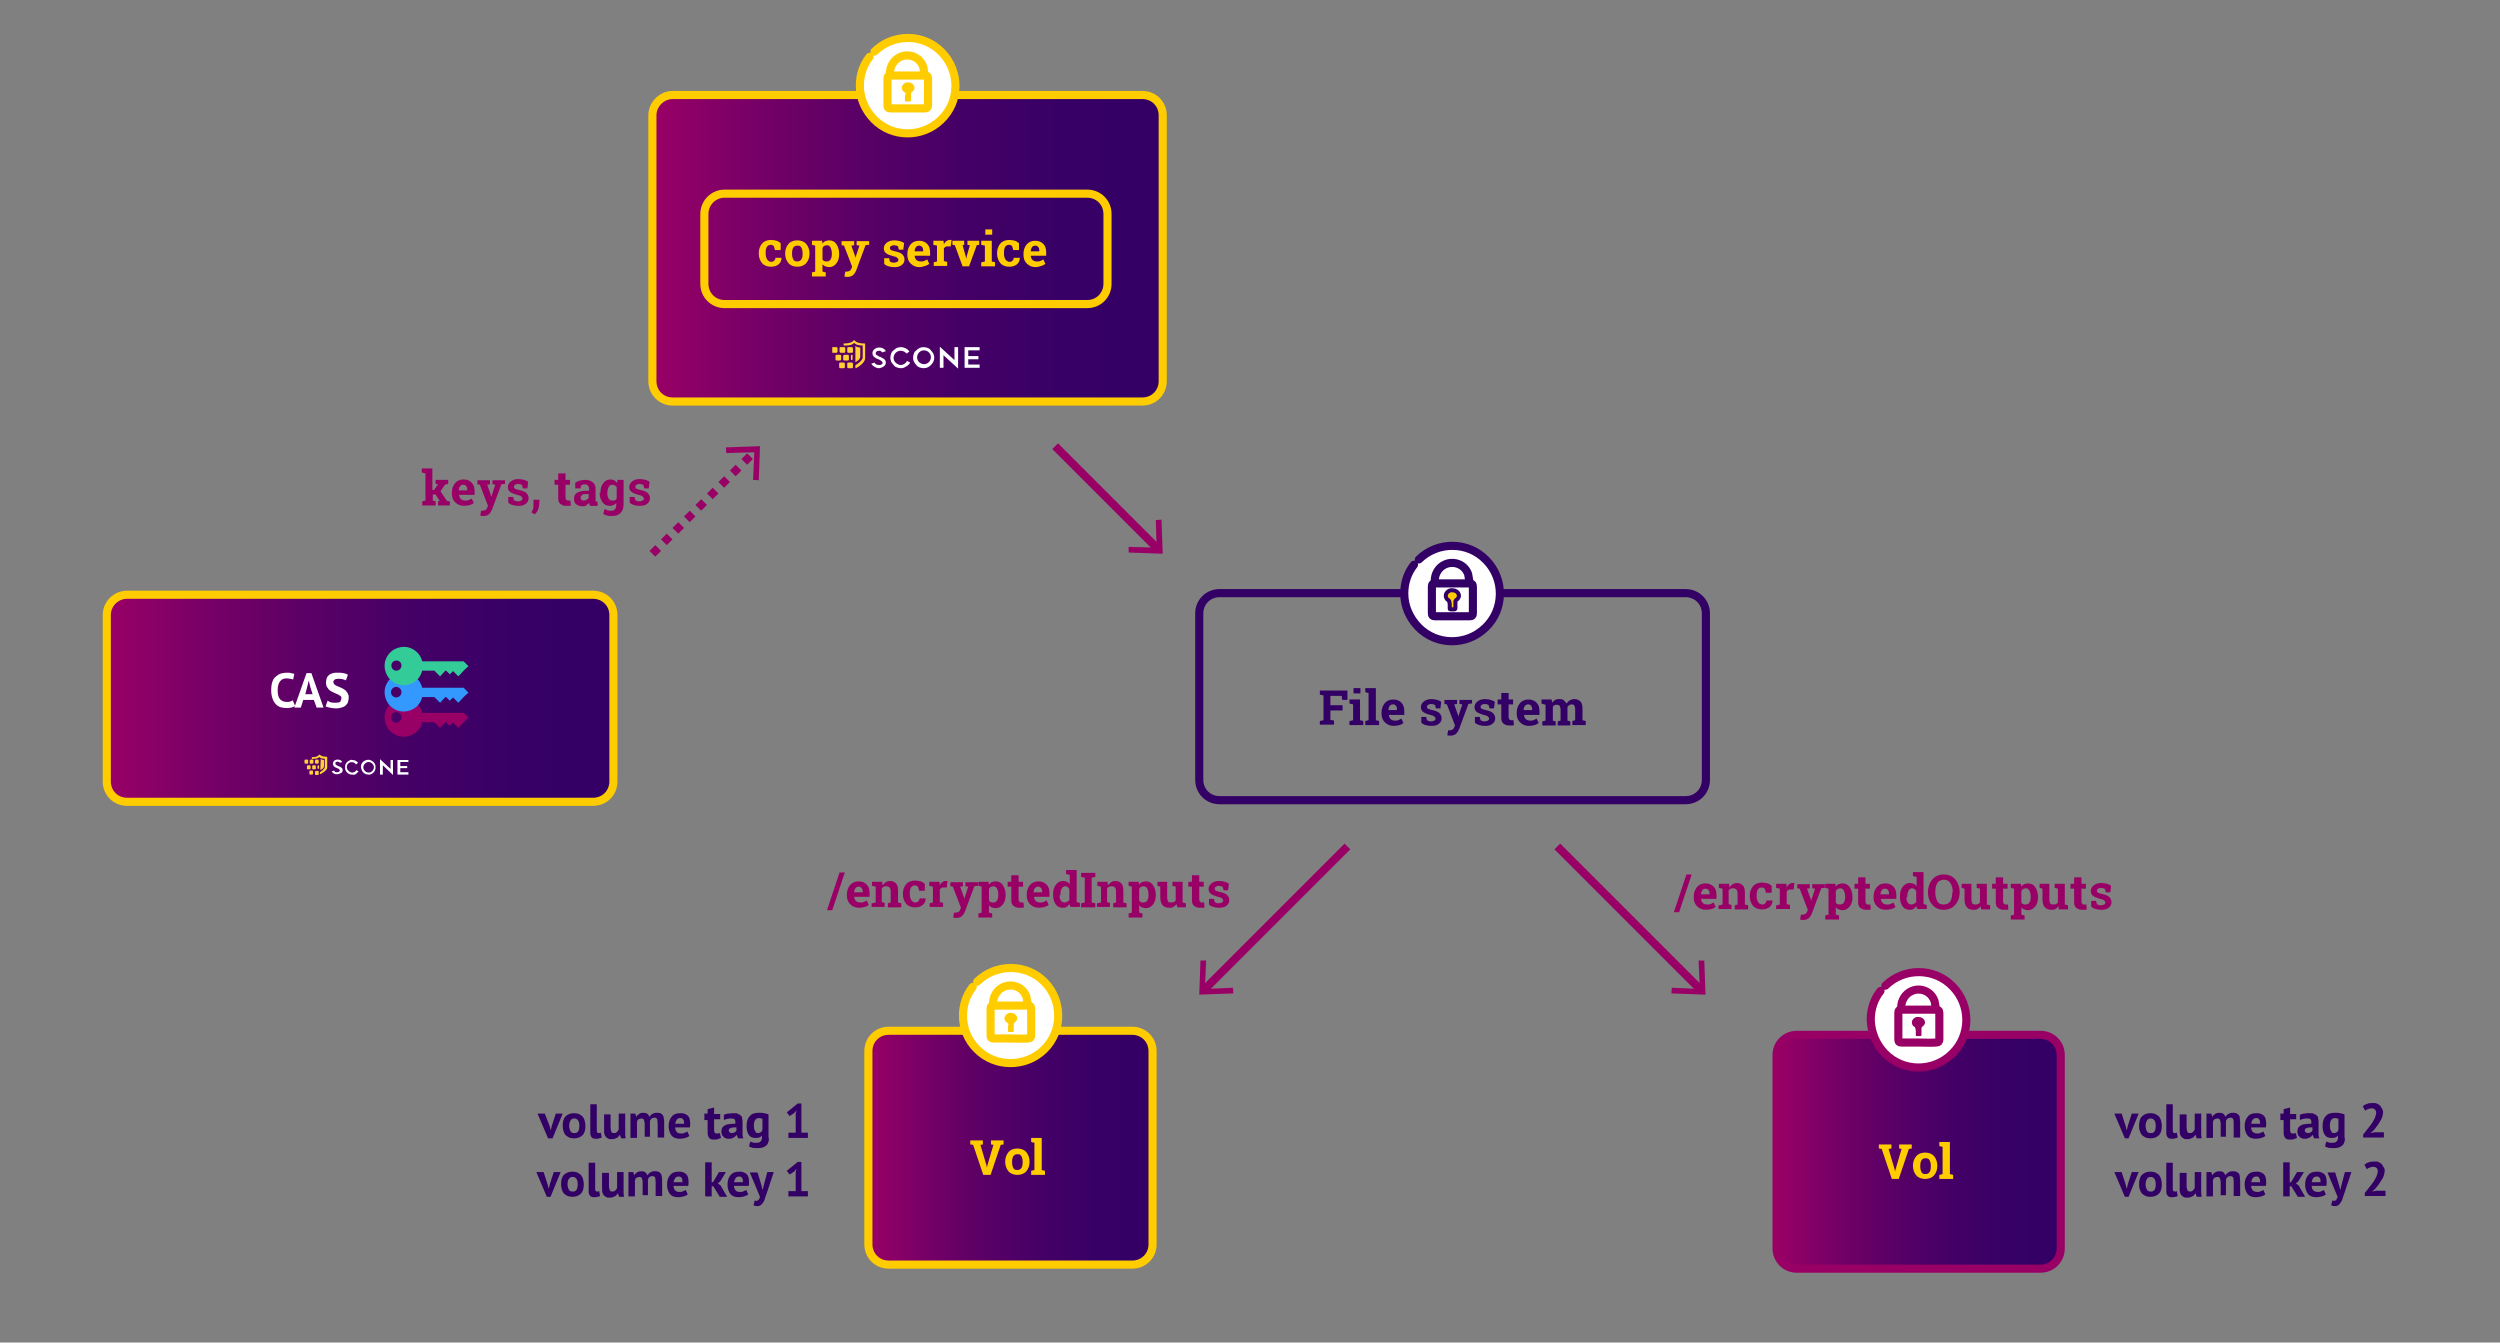 <?xml version="1.0" encoding="utf-8"?>
<!-- Generator: Adobe Illustrator 24.0.0, SVG Export Plug-In . SVG Version: 6.00 Build 0)  -->
<svg version="1.1" id="Ebene_1" xmlns="http://www.w3.org/2000/svg" xmlns:xlink="http://www.w3.org/1999/xlink" x="0px" y="0px"
	 viewBox="0 0 615.8 330.7" style="enable-background:new 0 0 615.8 330.7;" xml:space="preserve">
<rect x="0" y="0" width="615.8" height="330.7" fill="#808080" stroke="none"/>
<style type="text/css">
	.st0{enable-background:new    ;}
	.st1{fill:#330066;}
	.st2{fill:#990066;}
	.st3{fill:url(#SVGID_1_);}
	.st4{fill:none;stroke:#FFCC00;stroke-width:2;stroke-miterlimit:10;}
	.st5{fill:none;stroke:#FFCC00;stroke-width:2;stroke-linecap:round;stroke-linejoin:round;}
	.st6{fill:#FFCC00;}
	.st7{fill:#FFFFFF;stroke:#FFCC00;stroke-width:2;stroke-linecap:round;stroke-linejoin:round;}
	.st8{clip-path:url(#SVGID_3_);}
	.st9{clip-path:url(#SVGID_5_);}
	.st10{fill:#FFD138;}
	.st11{fill:#FDFEFF;}
	.st12{fill:url(#SVGID_6_);stroke:#FFCC00;stroke-width:2;stroke-miterlimit:10;}
	.st13{fill:#FFFFFF;}
	.st14{clip-path:url(#SVGID_8_);}
	.st15{clip-path:url(#SVGID_10_);}
	.st16{fill:#3399FF;}
	.st17{fill:#33CC99;}
	.st18{fill:url(#SVGID_11_);stroke:#FFCC00;stroke-width:2;stroke-miterlimit:10;}
	.st19{fill:url(#SVGID_12_);stroke:#990066;stroke-width:2;stroke-miterlimit:10;}
	.st20{fill:#FFFFFF;stroke:#990066;stroke-width:2;stroke-linecap:round;stroke-linejoin:round;}
	.st21{fill:none;stroke:#990066;stroke-width:2;stroke-linecap:round;stroke-linejoin:round;}
	.st22{fill:none;stroke:#330066;stroke-width:2;stroke-miterlimit:10;}
	.st23{fill:#FFFFFF;stroke:#330066;stroke-width:2;stroke-linecap:round;stroke-linejoin:round;}
	.st24{fill:none;stroke:#330066;stroke-width:2;stroke-linecap:round;stroke-linejoin:round;}
	.st25{fill:#FFCC00;stroke:#330066;stroke-miterlimit:10;}
	.st26{fill:none;stroke:#990066;stroke-width:2;stroke-miterlimit:10;stroke-dasharray:2,2;}
	.st27{fill:none;stroke:#990066;stroke-width:2;stroke-miterlimit:10;}
</style>
<g id="Ebene_2_1_">
	<g class="st0">
		<path class="st1" d="M523.6,277.4l0.2,0.9h0.1l0.2-0.9l1-3.1h1.7l-2.5,6.1h-0.9l-2.6-6.1h1.8L523.6,277.4z"/>
	</g>
	<g class="st0">
		<path class="st1" d="M526.9,277.3c0-1,0.2-1.8,0.7-2.3c0.5-0.5,1.2-0.8,2.1-0.8c0.5,0,0.9,0.1,1.2,0.2c0.4,0.2,0.6,0.4,0.9,0.6
			c0.2,0.3,0.4,0.6,0.5,1s0.2,0.8,0.2,1.3c0,1-0.2,1.8-0.7,2.3c-0.5,0.5-1.2,0.8-2.1,0.8c-0.5,0-0.9-0.1-1.2-0.2
			c-0.4-0.2-0.6-0.4-0.9-0.6c-0.2-0.3-0.4-0.6-0.5-1C526.9,278.2,526.9,277.8,526.9,277.3z M528.5,277.3c0,0.3,0,0.5,0.1,0.7
			c0,0.2,0.1,0.4,0.2,0.6c0.1,0.2,0.2,0.3,0.4,0.4c0.2,0.1,0.3,0.1,0.6,0.1c0.4,0,0.7-0.1,0.9-0.4c0.2-0.3,0.3-0.8,0.3-1.4
			c0-0.6-0.1-1-0.3-1.3c-0.2-0.3-0.5-0.5-0.9-0.5c-0.4,0-0.7,0.1-0.9,0.4S528.5,276.6,528.5,277.3z"/>
		<path class="st1" d="M535.2,278.3c0,0.3,0,0.5,0.1,0.6c0.1,0.1,0.2,0.2,0.3,0.2c0.1,0,0.2,0,0.3,0c0.1,0,0.2-0.1,0.3-0.1l0.2,1.2
			c-0.1,0.1-0.3,0.1-0.6,0.2c-0.3,0.1-0.5,0.1-0.8,0.1c-0.5,0-0.8-0.1-1-0.3s-0.4-0.6-0.4-1v-7.2h1.6V278.3z"/>
		<path class="st1" d="M538.6,274.3v3.4c0,0.5,0.1,0.8,0.2,1.1c0.1,0.2,0.3,0.3,0.7,0.3c0.3,0,0.5-0.1,0.7-0.3
			c0.2-0.2,0.3-0.4,0.4-0.6v-3.9h1.6v4.2c0,0.3,0,0.7,0,1c0,0.3,0.1,0.6,0.1,0.9h-1.2l-0.3-0.9h0c-0.2,0.3-0.4,0.6-0.8,0.8
			s-0.7,0.3-1.2,0.3c-0.3,0-0.6,0-0.8-0.1c-0.2-0.1-0.4-0.2-0.6-0.4c-0.2-0.2-0.3-0.4-0.4-0.7c-0.1-0.3-0.1-0.7-0.1-1.2v-3.7H538.6z
			"/>
		<path class="st1" d="M547,280.3V277c0-0.6-0.1-0.9-0.2-1.2c-0.1-0.2-0.3-0.3-0.6-0.3c-0.3,0-0.5,0.1-0.7,0.2
			c-0.2,0.1-0.3,0.3-0.4,0.6v4h-1.6v-6h1.2l0.2,0.8h0c0.2-0.3,0.4-0.5,0.7-0.7c0.3-0.2,0.7-0.3,1.1-0.3c0.4,0,0.7,0.1,0.9,0.2
			c0.2,0.2,0.4,0.4,0.6,0.8c0.2-0.3,0.4-0.6,0.7-0.7c0.3-0.2,0.6-0.3,1-0.3c0.3,0,0.6,0,0.9,0.1c0.2,0.1,0.4,0.2,0.6,0.4
			s0.3,0.5,0.3,0.8s0.1,0.7,0.1,1.2v3.6h-1.6v-3.4c0-0.5,0-0.8-0.1-1.1c-0.1-0.2-0.3-0.4-0.7-0.4c-0.3,0-0.5,0.1-0.7,0.2
			c-0.2,0.2-0.3,0.4-0.4,0.6v3.9H547z"/>
		<path class="st1" d="M558,279.8c-0.2,0.2-0.6,0.4-1,0.5s-0.9,0.2-1.3,0.2c-1,0-1.7-0.3-2.1-0.8c-0.4-0.6-0.7-1.3-0.7-2.3
			c0-1.1,0.3-1.8,0.8-2.4s1.2-0.8,2.1-0.8c0.3,0,0.6,0,0.9,0.1s0.5,0.2,0.8,0.4c0.2,0.2,0.4,0.4,0.5,0.7c0.1,0.3,0.2,0.7,0.2,1.2
			c0,0.2,0,0.3,0,0.5c0,0.2,0,0.4-0.1,0.6h-3.6c0,0.5,0.2,0.9,0.4,1.1s0.6,0.4,1.1,0.4c0.3,0,0.6,0,0.9-0.2c0.3-0.1,0.5-0.2,0.6-0.3
			L558,279.8z M555.8,275.4c-0.4,0-0.7,0.1-0.9,0.4c-0.2,0.2-0.3,0.6-0.4,1h2.2c0-0.4,0-0.8-0.2-1
			C556.4,275.5,556.2,275.4,555.8,275.4z"/>
		<path class="st1" d="M561.7,274.3h0.8v-1.1l1.6-0.4v1.6h1.5v1.3h-1.5v2.3c0,0.4,0,0.7,0.1,0.9c0.1,0.2,0.2,0.3,0.5,0.3
			c0.2,0,0.3,0,0.4,0c0.1,0,0.2-0.1,0.4-0.1l0.3,1.2c-0.2,0.1-0.5,0.2-0.8,0.3c-0.3,0.1-0.6,0.1-0.9,0.1c-0.6,0-1-0.1-1.2-0.4
			c-0.3-0.3-0.4-0.8-0.4-1.4v-3h-0.8V274.3z"/>
		<path class="st1" d="M566.5,274.6c0.3-0.1,0.7-0.3,1.1-0.3c0.4-0.1,0.9-0.1,1.4-0.1c0.4,0,0.8,0,1,0.2c0.3,0.1,0.5,0.2,0.7,0.4
			s0.3,0.4,0.3,0.7c0.1,0.3,0.1,0.5,0.1,0.9c0,0.4,0,0.7,0,1.1c0,0.4,0,0.7,0,1c0,0.3,0,0.7,0,1s0.1,0.6,0.2,0.9h-1.3l-0.3-0.8h-0.1
			c-0.2,0.2-0.4,0.5-0.7,0.6s-0.6,0.3-1.1,0.3c-0.3,0-0.5,0-0.8-0.1c-0.2-0.1-0.4-0.2-0.6-0.4c-0.2-0.2-0.3-0.3-0.4-0.6
			c-0.1-0.2-0.1-0.4-0.1-0.7c0-0.4,0.1-0.7,0.2-0.9s0.4-0.5,0.7-0.6c0.3-0.2,0.7-0.3,1.1-0.3c0.4-0.1,0.9-0.1,1.4-0.1
			c0.1-0.4,0-0.8-0.1-1s-0.4-0.3-0.8-0.3c-0.3,0-0.6,0-1,0.1c-0.3,0.1-0.6,0.1-0.9,0.3L566.5,274.6z M568.5,279.1
			c0.3,0,0.6-0.1,0.7-0.2c0.2-0.1,0.3-0.3,0.4-0.4v-0.8c-0.2,0-0.5,0-0.7,0c-0.2,0-0.4,0.1-0.6,0.1c-0.2,0.1-0.3,0.1-0.4,0.2
			c-0.1,0.1-0.2,0.2-0.2,0.4c0,0.2,0.1,0.4,0.2,0.5S568.3,279.1,568.5,279.1z"/>
		<path class="st1" d="M577.6,280.3c0,0.9-0.2,1.5-0.7,1.9c-0.5,0.4-1.1,0.6-2,0.6c-0.6,0-1,0-1.4-0.1s-0.6-0.2-0.8-0.3l0.3-1.2
			c0.2,0.1,0.4,0.1,0.6,0.2c0.2,0.1,0.5,0.1,0.9,0.1c0.5,0,0.9-0.1,1.1-0.4c0.2-0.2,0.3-0.6,0.3-1v-0.4h0c-0.3,0.4-0.8,0.6-1.5,0.6
			c-0.8,0-1.4-0.2-1.7-0.7c-0.4-0.5-0.6-1.2-0.6-2.3c0-1.1,0.3-1.9,0.8-2.4c0.5-0.6,1.3-0.8,2.2-0.8c0.5,0,1,0,1.4,0.1
			c0.4,0.1,0.7,0.2,1,0.3V280.3z M574.9,279.1c0.3,0,0.5-0.1,0.7-0.2c0.2-0.1,0.3-0.3,0.4-0.6v-2.7c-0.2-0.1-0.6-0.2-0.9-0.2
			c-0.4,0-0.7,0.2-0.9,0.5c-0.2,0.3-0.3,0.8-0.3,1.4c0,0.6,0.1,1,0.3,1.3C574.3,279,574.6,279.1,574.9,279.1z"/>
		<path class="st1" d="M587,273.9c0,0.4-0.1,0.8-0.2,1.2c-0.1,0.4-0.3,0.8-0.6,1.2c-0.2,0.4-0.5,0.8-0.8,1.2c-0.3,0.4-0.5,0.7-0.8,1
			l-0.6,0.5v0.1l0.9-0.2h2.3v1.3h-5.1v-0.8c0.2-0.2,0.4-0.4,0.6-0.7c0.2-0.3,0.5-0.6,0.7-0.9c0.2-0.3,0.5-0.6,0.7-0.9
			c0.2-0.3,0.4-0.6,0.6-1c0.2-0.3,0.3-0.6,0.4-0.9c0.1-0.3,0.2-0.6,0.2-0.9c0-0.3-0.1-0.6-0.3-0.8c-0.2-0.2-0.5-0.3-0.9-0.3
			c-0.3,0-0.5,0.1-0.8,0.2c-0.3,0.1-0.5,0.2-0.7,0.4l-0.6-1.1c0.3-0.3,0.7-0.5,1.1-0.6c0.4-0.2,0.9-0.2,1.4-0.2c0.3,0,0.7,0,0.9,0.1
			s0.5,0.2,0.7,0.4s0.4,0.4,0.5,0.7C586.9,273.3,587,273.6,587,273.9z"/>
	</g>
	<g class="st0">
		<path class="st1" d="M523.6,291.8l0.2,0.9h0.1l0.2-0.9l1-3.1h1.7l-2.5,6.1h-0.9l-2.6-6.1h1.8L523.6,291.8z"/>
	</g>
	<g class="st0">
		<path class="st1" d="M526.9,291.7c0-1,0.2-1.8,0.7-2.3c0.5-0.5,1.2-0.8,2.1-0.8c0.5,0,0.9,0.1,1.2,0.2c0.4,0.2,0.6,0.4,0.9,0.6
			c0.2,0.3,0.4,0.6,0.5,1s0.2,0.8,0.2,1.3c0,1-0.2,1.8-0.7,2.3c-0.5,0.5-1.2,0.8-2.1,0.8c-0.5,0-0.9-0.1-1.2-0.2
			c-0.4-0.2-0.6-0.4-0.9-0.6c-0.2-0.3-0.4-0.6-0.5-1C526.9,292.6,526.9,292.2,526.9,291.7z M528.5,291.7c0,0.3,0,0.5,0.1,0.7
			c0,0.2,0.1,0.4,0.2,0.6c0.1,0.2,0.2,0.3,0.4,0.4c0.2,0.1,0.3,0.1,0.6,0.1c0.4,0,0.7-0.1,0.9-0.4c0.2-0.3,0.3-0.8,0.3-1.4
			c0-0.6-0.1-1-0.3-1.3c-0.2-0.3-0.5-0.5-0.9-0.5c-0.4,0-0.7,0.1-0.9,0.4S528.5,291,528.5,291.7z"/>
		<path class="st1" d="M535.2,292.7c0,0.3,0,0.5,0.1,0.6c0.1,0.1,0.2,0.2,0.3,0.2c0.1,0,0.2,0,0.3,0c0.1,0,0.2-0.1,0.3-0.1l0.2,1.2
			c-0.1,0.1-0.3,0.1-0.6,0.2c-0.3,0.1-0.5,0.1-0.8,0.1c-0.5,0-0.8-0.1-1-0.3s-0.4-0.6-0.4-1v-7.2h1.6V292.7z"/>
		<path class="st1" d="M538.6,288.7v3.4c0,0.5,0.1,0.8,0.2,1.1c0.1,0.2,0.3,0.3,0.7,0.3c0.3,0,0.5-0.1,0.7-0.3
			c0.2-0.2,0.3-0.4,0.4-0.6v-3.9h1.6v4.2c0,0.3,0,0.7,0,1c0,0.3,0.1,0.6,0.1,0.9h-1.2l-0.3-0.9h0c-0.2,0.3-0.4,0.6-0.8,0.8
			s-0.7,0.3-1.2,0.3c-0.3,0-0.6,0-0.8-0.1c-0.2-0.1-0.4-0.2-0.6-0.4c-0.2-0.2-0.3-0.4-0.4-0.7c-0.1-0.3-0.1-0.7-0.1-1.2v-3.7H538.6z
			"/>
		<path class="st1" d="M547,294.7v-3.3c0-0.6-0.1-0.9-0.2-1.2c-0.1-0.2-0.3-0.3-0.6-0.3c-0.3,0-0.5,0.1-0.7,0.2
			c-0.2,0.1-0.3,0.3-0.4,0.6v4h-1.6v-6h1.2l0.2,0.8h0c0.2-0.3,0.4-0.5,0.7-0.7c0.3-0.2,0.7-0.3,1.1-0.3c0.4,0,0.7,0.1,0.9,0.2
			c0.2,0.2,0.4,0.4,0.6,0.8c0.2-0.3,0.4-0.6,0.7-0.7c0.3-0.2,0.6-0.3,1-0.3c0.3,0,0.6,0,0.9,0.1c0.2,0.1,0.4,0.2,0.6,0.4
			s0.3,0.5,0.3,0.8s0.1,0.7,0.1,1.2v3.6h-1.6v-3.4c0-0.5,0-0.8-0.1-1.1c-0.1-0.2-0.3-0.4-0.7-0.4c-0.3,0-0.5,0.1-0.7,0.2
			c-0.2,0.2-0.3,0.4-0.4,0.6v3.9H547z"/>
		<path class="st1" d="M558,294.2c-0.2,0.2-0.6,0.4-1,0.5s-0.9,0.2-1.3,0.2c-1,0-1.7-0.3-2.1-0.8c-0.4-0.6-0.7-1.3-0.7-2.3
			c0-1.1,0.3-1.8,0.8-2.4s1.2-0.8,2.1-0.8c0.3,0,0.6,0,0.9,0.1s0.5,0.2,0.8,0.4c0.2,0.2,0.4,0.4,0.5,0.7c0.1,0.3,0.2,0.7,0.2,1.2
			c0,0.2,0,0.3,0,0.5c0,0.2,0,0.4-0.1,0.6h-3.6c0,0.5,0.2,0.9,0.4,1.1s0.6,0.4,1.1,0.4c0.3,0,0.6,0,0.9-0.2c0.3-0.1,0.5-0.2,0.6-0.3
			L558,294.2z M555.8,289.8c-0.4,0-0.7,0.1-0.9,0.4c-0.2,0.2-0.3,0.6-0.4,1h2.2c0-0.4,0-0.8-0.2-1
			C556.4,289.9,556.2,289.8,555.8,289.8z"/>
	</g>
	<g class="st0">
		<path class="st1" d="M564.4,292.2h-0.4v2.5h-1.6v-8.4h1.6v5l0.4-0.2l1.4-2.4h1.7l-1.4,2.3l-0.6,0.5l0.7,0.5l1.6,2.8h-1.8
			L564.4,292.2z"/>
	</g>
	<g class="st0">
		<path class="st1" d="M572.9,294.2c-0.2,0.2-0.6,0.4-1,0.5s-0.9,0.2-1.3,0.2c-1,0-1.7-0.3-2.1-0.8c-0.4-0.6-0.7-1.3-0.7-2.3
			c0-1.1,0.3-1.8,0.8-2.4s1.2-0.8,2.1-0.8c0.3,0,0.6,0,0.9,0.1s0.5,0.2,0.8,0.4c0.2,0.2,0.4,0.4,0.5,0.7c0.1,0.3,0.2,0.7,0.2,1.2
			c0,0.2,0,0.3,0,0.5c0,0.2,0,0.4-0.1,0.6h-3.6c0,0.5,0.2,0.9,0.4,1.1s0.6,0.4,1.1,0.4c0.3,0,0.6,0,0.9-0.2c0.3-0.1,0.5-0.2,0.6-0.3
			L572.9,294.2z M570.7,289.8c-0.4,0-0.7,0.1-0.9,0.4c-0.2,0.2-0.3,0.6-0.4,1h2.2c0-0.4,0-0.8-0.2-1
			C571.3,289.9,571,289.8,570.7,289.8z"/>
	</g>
	<g class="st0">
		<path class="st1" d="M576.2,292.1l0.2,0.9h0.1l0.2-0.9l0.9-3.4h1.6l-1.8,5.4c-0.2,0.4-0.3,0.9-0.4,1.2c-0.1,0.4-0.3,0.7-0.5,1
			c-0.2,0.3-0.4,0.5-0.6,0.6c-0.2,0.1-0.4,0.2-0.7,0.2c-0.4,0-0.7-0.1-1-0.2l0.3-1.2c0.1,0,0.2,0.1,0.4,0.1c0.2,0,0.4-0.1,0.5-0.2
			c0.2-0.2,0.3-0.4,0.4-0.8l-2.5-6h1.9L576.2,292.1z"/>
	</g>
	<g class="st0">
		<path class="st1" d="M587.4,288.3c0,0.4-0.1,0.8-0.2,1.2c-0.1,0.4-0.3,0.8-0.6,1.2c-0.2,0.4-0.5,0.8-0.8,1.2
			c-0.3,0.4-0.5,0.7-0.8,1l-0.6,0.5v0.1l0.9-0.2h2.3v1.3h-5.1v-0.8c0.2-0.2,0.4-0.4,0.6-0.7c0.2-0.3,0.5-0.6,0.7-0.9
			c0.2-0.3,0.5-0.6,0.7-0.9c0.2-0.3,0.4-0.6,0.6-1c0.2-0.3,0.3-0.6,0.4-0.9c0.1-0.3,0.2-0.6,0.2-0.9c0-0.3-0.1-0.6-0.3-0.8
			c-0.2-0.2-0.5-0.3-0.9-0.3c-0.3,0-0.5,0.1-0.8,0.2c-0.3,0.1-0.5,0.2-0.7,0.4l-0.6-1.1c0.3-0.3,0.7-0.5,1.1-0.6
			c0.4-0.2,0.9-0.2,1.4-0.2c0.3,0,0.7,0,0.9,0.1s0.5,0.2,0.7,0.4s0.4,0.4,0.5,0.7C587.3,287.7,587.4,288,587.4,288.3z"/>
	</g>
	<g class="st0">
		<path class="st1" d="M135.4,277.4l0.2,0.9h0.1l0.2-0.9l1-3.1h1.7l-2.5,6.1H135l-2.6-6.1h1.8L135.4,277.4z"/>
	</g>
	<g class="st0">
		<path class="st1" d="M138.6,277.3c0-1,0.2-1.8,0.7-2.3c0.5-0.5,1.2-0.8,2.1-0.8c0.5,0,0.9,0.1,1.2,0.2c0.4,0.2,0.6,0.4,0.9,0.6
			c0.2,0.3,0.4,0.6,0.5,1c0.1,0.4,0.2,0.8,0.2,1.3c0,1-0.2,1.8-0.7,2.3c-0.5,0.5-1.2,0.8-2.1,0.8c-0.5,0-0.9-0.1-1.2-0.2
			c-0.4-0.2-0.6-0.4-0.9-0.6c-0.2-0.3-0.4-0.6-0.5-1C138.7,278.2,138.6,277.8,138.6,277.3z M140.2,277.3c0,0.3,0,0.5,0.1,0.7
			c0,0.2,0.1,0.4,0.2,0.6s0.2,0.3,0.4,0.4c0.2,0.1,0.3,0.1,0.6,0.1c0.4,0,0.7-0.1,0.9-0.4c0.2-0.3,0.3-0.8,0.3-1.4
			c0-0.6-0.1-1-0.3-1.3s-0.5-0.5-0.9-0.5c-0.4,0-0.7,0.1-0.9,0.4C140.4,276.2,140.2,276.6,140.2,277.3z"/>
		<path class="st1" d="M147,278.3c0,0.3,0,0.5,0.1,0.6c0.1,0.1,0.2,0.2,0.3,0.2c0.1,0,0.2,0,0.3,0c0.1,0,0.2-0.1,0.3-0.1l0.2,1.2
			c-0.1,0.1-0.3,0.1-0.6,0.2c-0.3,0.1-0.5,0.1-0.8,0.1c-0.5,0-0.8-0.1-1-0.3c-0.2-0.2-0.4-0.6-0.4-1v-7.2h1.6V278.3z"/>
		<path class="st1" d="M150.4,274.3v3.4c0,0.5,0.1,0.8,0.2,1.1c0.1,0.2,0.3,0.3,0.7,0.3c0.3,0,0.5-0.1,0.7-0.3
			c0.2-0.2,0.3-0.4,0.4-0.6v-3.9h1.6v4.2c0,0.3,0,0.7,0,1c0,0.3,0.1,0.6,0.1,0.9H153l-0.3-0.9h0c-0.2,0.3-0.4,0.6-0.8,0.8
			s-0.7,0.3-1.2,0.3c-0.3,0-0.6,0-0.8-0.1c-0.2-0.1-0.4-0.2-0.6-0.4c-0.2-0.2-0.3-0.4-0.4-0.7c-0.1-0.3-0.1-0.7-0.1-1.2v-3.7H150.4z
			"/>
		<path class="st1" d="M158.8,280.3V277c0-0.6-0.1-0.9-0.2-1.2c-0.1-0.2-0.3-0.3-0.6-0.3c-0.3,0-0.5,0.1-0.7,0.2
			c-0.2,0.1-0.3,0.3-0.4,0.6v4h-1.6v-6h1.2l0.2,0.8h0c0.2-0.3,0.4-0.5,0.7-0.7c0.3-0.2,0.6-0.3,1.1-0.3c0.4,0,0.7,0.1,0.9,0.2
			c0.2,0.2,0.4,0.4,0.6,0.8c0.2-0.3,0.4-0.6,0.7-0.7c0.3-0.2,0.6-0.3,1-0.3c0.3,0,0.6,0,0.9,0.1s0.4,0.2,0.6,0.4
			c0.1,0.2,0.3,0.5,0.3,0.8c0.1,0.3,0.1,0.7,0.1,1.2v3.6h-1.6v-3.4c0-0.5-0.1-0.8-0.1-1.1c-0.1-0.2-0.3-0.4-0.7-0.4
			c-0.3,0-0.5,0.1-0.7,0.2c-0.2,0.2-0.3,0.4-0.4,0.6v3.9H158.8z"/>
		<path class="st1" d="M169.8,279.8c-0.2,0.2-0.6,0.4-1,0.5s-0.9,0.2-1.3,0.2c-1,0-1.7-0.3-2.1-0.8c-0.4-0.6-0.7-1.3-0.7-2.3
			c0-1.1,0.3-1.8,0.8-2.4s1.2-0.8,2.1-0.8c0.3,0,0.6,0,0.9,0.1s0.5,0.2,0.8,0.4c0.2,0.2,0.4,0.4,0.5,0.7c0.1,0.3,0.2,0.7,0.2,1.2
			c0,0.2,0,0.3,0,0.5s0,0.4-0.1,0.6h-3.6c0,0.5,0.2,0.9,0.4,1.1c0.2,0.3,0.6,0.4,1.1,0.4c0.3,0,0.6,0,0.9-0.2
			c0.3-0.1,0.5-0.2,0.6-0.3L169.8,279.8z M167.6,275.4c-0.4,0-0.7,0.1-0.9,0.4s-0.3,0.6-0.4,1h2.2c0-0.4,0-0.8-0.2-1
			C168.2,275.5,167.9,275.4,167.6,275.4z"/>
		<path class="st1" d="M173.5,274.3h0.8v-1.1l1.6-0.4v1.6h1.5v1.3h-1.5v2.3c0,0.4,0,0.7,0.1,0.9c0.1,0.2,0.2,0.3,0.5,0.3
			c0.2,0,0.3,0,0.4,0c0.1,0,0.2-0.1,0.4-0.1l0.3,1.2c-0.2,0.1-0.5,0.2-0.8,0.3c-0.3,0.1-0.6,0.1-0.9,0.1c-0.6,0-1-0.1-1.2-0.4
			c-0.3-0.3-0.4-0.8-0.4-1.4v-3h-0.8V274.3z"/>
		<path class="st1" d="M178.3,274.6c0.3-0.1,0.7-0.3,1.1-0.3s0.9-0.1,1.4-0.1c0.4,0,0.8,0,1,0.2c0.3,0.1,0.5,0.2,0.7,0.4
			s0.3,0.4,0.3,0.7c0.1,0.3,0.1,0.5,0.1,0.9c0,0.4,0,0.7,0,1.1c0,0.4,0,0.7,0,1c0,0.3,0,0.7,0,1c0,0.3,0.1,0.6,0.2,0.9h-1.3
			l-0.3-0.8h-0.1c-0.2,0.2-0.4,0.5-0.7,0.6c-0.3,0.2-0.6,0.3-1.1,0.3c-0.3,0-0.5,0-0.8-0.1s-0.4-0.2-0.6-0.4
			c-0.2-0.2-0.3-0.3-0.4-0.6c-0.1-0.2-0.1-0.4-0.1-0.7c0-0.4,0.1-0.7,0.2-0.9s0.4-0.5,0.7-0.6c0.3-0.2,0.7-0.3,1.1-0.3
			c0.4-0.1,0.9-0.1,1.4-0.1c0.1-0.4,0-0.8-0.1-1s-0.4-0.3-0.8-0.3c-0.3,0-0.6,0-1,0.1c-0.3,0.1-0.6,0.1-0.9,0.3L178.3,274.6z
			 M180.3,279.1c0.3,0,0.6-0.1,0.7-0.2c0.2-0.1,0.3-0.3,0.4-0.4v-0.8c-0.2,0-0.5,0-0.7,0c-0.2,0-0.4,0.1-0.6,0.1
			c-0.2,0.1-0.3,0.1-0.4,0.2c-0.1,0.1-0.2,0.2-0.2,0.4c0,0.2,0.1,0.4,0.2,0.5S180,279.1,180.3,279.1z"/>
		<path class="st1" d="M189.4,280.3c0,0.9-0.2,1.5-0.7,1.9c-0.5,0.4-1.1,0.6-2,0.6c-0.6,0-1,0-1.4-0.1s-0.6-0.2-0.8-0.3l0.3-1.2
			c0.2,0.1,0.4,0.1,0.6,0.2c0.2,0.1,0.5,0.1,0.9,0.1c0.5,0,0.9-0.1,1.1-0.4c0.2-0.2,0.3-0.6,0.3-1v-0.4h0c-0.3,0.4-0.8,0.6-1.5,0.6
			c-0.8,0-1.4-0.2-1.7-0.7c-0.4-0.5-0.6-1.2-0.6-2.3c0-1.1,0.3-1.9,0.8-2.4c0.5-0.6,1.3-0.8,2.2-0.8c0.5,0,1,0,1.4,0.1
			c0.4,0.1,0.7,0.2,1,0.3V280.3z M186.7,279.1c0.3,0,0.5-0.1,0.7-0.2c0.2-0.1,0.3-0.3,0.4-0.6v-2.7c-0.2-0.1-0.6-0.2-0.9-0.2
			c-0.4,0-0.7,0.2-0.9,0.5s-0.3,0.8-0.3,1.4c0,0.6,0.1,1,0.3,1.3C186.1,279,186.4,279.1,186.7,279.1z"/>
		<path class="st1" d="M194.3,279h1.7v-4.7l0.2-0.8l-0.6,0.7l-1.1,0.7l-0.7-0.9l2.7-2.2h0.9v7.2h1.6v1.3h-4.8V279z"/>
	</g>
	<g class="st0">
		<path class="st1" d="M134.9,291.8l0.2,0.9h0.1l0.2-0.9l1-3.1h1.7l-2.5,6.1h-0.9l-2.6-6.1h1.8L134.9,291.8z"/>
	</g>
	<g class="st0">
		<path class="st1" d="M138.2,291.7c0-1,0.2-1.8,0.7-2.3c0.5-0.5,1.2-0.8,2.1-0.8c0.5,0,0.9,0.1,1.2,0.2c0.4,0.2,0.6,0.4,0.9,0.6
			c0.2,0.3,0.4,0.6,0.5,1c0.1,0.4,0.2,0.8,0.2,1.3c0,1-0.2,1.8-0.7,2.3c-0.5,0.5-1.2,0.8-2.1,0.8c-0.5,0-0.9-0.1-1.2-0.2
			c-0.4-0.2-0.6-0.4-0.9-0.6c-0.2-0.3-0.4-0.6-0.5-1C138.3,292.6,138.2,292.2,138.2,291.7z M139.8,291.7c0,0.3,0,0.5,0.1,0.7
			c0,0.2,0.1,0.4,0.2,0.6s0.2,0.3,0.4,0.4c0.2,0.1,0.3,0.1,0.6,0.1c0.4,0,0.7-0.1,0.9-0.4c0.2-0.3,0.3-0.8,0.3-1.4
			c0-0.6-0.1-1-0.3-1.3s-0.5-0.5-0.9-0.5c-0.4,0-0.7,0.1-0.9,0.4C139.9,290.6,139.8,291,139.8,291.7z"/>
		<path class="st1" d="M146.6,292.7c0,0.3,0,0.5,0.1,0.6c0.1,0.1,0.2,0.2,0.3,0.2c0.1,0,0.2,0,0.3,0c0.1,0,0.2-0.1,0.3-0.1l0.2,1.2
			c-0.1,0.1-0.3,0.1-0.6,0.2c-0.3,0.1-0.5,0.1-0.8,0.1c-0.5,0-0.8-0.1-1-0.3c-0.2-0.2-0.4-0.6-0.4-1v-7.2h1.6V292.7z"/>
		<path class="st1" d="M150,288.7v3.4c0,0.5,0.1,0.8,0.2,1.1c0.1,0.2,0.3,0.3,0.7,0.3c0.3,0,0.5-0.1,0.7-0.3
			c0.2-0.2,0.3-0.4,0.4-0.6v-3.9h1.6v4.2c0,0.3,0,0.7,0,1c0,0.3,0.1,0.6,0.1,0.9h-1.2l-0.3-0.9h0c-0.2,0.3-0.4,0.6-0.8,0.8
			s-0.7,0.3-1.2,0.3c-0.3,0-0.6,0-0.8-0.1c-0.2-0.1-0.4-0.2-0.6-0.4c-0.2-0.2-0.3-0.4-0.4-0.7c-0.1-0.3-0.1-0.7-0.1-1.2v-3.7H150z"
			/>
		<path class="st1" d="M158.3,294.7v-3.3c0-0.6-0.1-0.9-0.2-1.2c-0.1-0.2-0.3-0.3-0.6-0.3c-0.3,0-0.5,0.1-0.7,0.2
			c-0.2,0.1-0.3,0.3-0.4,0.6v4h-1.6v-6h1.2l0.2,0.8h0c0.2-0.3,0.4-0.5,0.7-0.7c0.3-0.2,0.6-0.3,1.1-0.3c0.4,0,0.7,0.1,0.9,0.2
			c0.2,0.2,0.4,0.4,0.6,0.8c0.2-0.3,0.4-0.6,0.7-0.7c0.3-0.2,0.6-0.3,1-0.3c0.3,0,0.6,0,0.9,0.1s0.4,0.2,0.6,0.4
			c0.1,0.2,0.3,0.5,0.3,0.8c0.1,0.3,0.1,0.7,0.1,1.2v3.6h-1.6v-3.4c0-0.5-0.1-0.8-0.1-1.1c-0.1-0.2-0.3-0.4-0.7-0.4
			c-0.3,0-0.5,0.1-0.7,0.2c-0.2,0.2-0.3,0.4-0.4,0.6v3.9H158.3z"/>
		<path class="st1" d="M169.4,294.2c-0.2,0.2-0.6,0.4-1,0.5s-0.9,0.2-1.3,0.2c-1,0-1.7-0.3-2.1-0.8c-0.4-0.6-0.7-1.3-0.7-2.3
			c0-1.1,0.3-1.8,0.8-2.4s1.2-0.8,2.1-0.8c0.3,0,0.6,0,0.9,0.1s0.5,0.2,0.8,0.4c0.2,0.2,0.4,0.4,0.5,0.7c0.1,0.3,0.2,0.7,0.2,1.2
			c0,0.2,0,0.3,0,0.5s0,0.4-0.1,0.6h-3.6c0,0.5,0.2,0.9,0.4,1.1c0.2,0.3,0.6,0.4,1.1,0.4c0.3,0,0.6,0,0.9-0.2
			c0.3-0.1,0.5-0.2,0.6-0.3L169.4,294.2z M167.2,289.8c-0.4,0-0.7,0.1-0.9,0.4s-0.3,0.6-0.4,1h2.2c0-0.4,0-0.8-0.2-1
			C167.8,289.9,167.5,289.8,167.2,289.8z"/>
	</g>
	<g class="st0">
		<path class="st1" d="M175.7,292.2h-0.4v2.5h-1.6v-8.4h1.6v5l0.4-0.2l1.4-2.4h1.7l-1.4,2.3l-0.6,0.5l0.7,0.5l1.6,2.8h-1.8
			L175.7,292.2z"/>
	</g>
	<g class="st0">
		<path class="st1" d="M184.3,294.2c-0.2,0.2-0.6,0.4-1,0.5s-0.9,0.2-1.3,0.2c-1,0-1.7-0.3-2.1-0.8c-0.4-0.6-0.7-1.3-0.7-2.3
			c0-1.1,0.3-1.8,0.8-2.4s1.2-0.8,2.1-0.8c0.3,0,0.6,0,0.9,0.1s0.5,0.2,0.8,0.4c0.2,0.2,0.4,0.4,0.5,0.7c0.1,0.3,0.2,0.7,0.2,1.2
			c0,0.2,0,0.3,0,0.5s0,0.4-0.1,0.6h-3.6c0,0.5,0.2,0.9,0.4,1.1c0.2,0.3,0.6,0.4,1.1,0.4c0.3,0,0.6,0,0.9-0.2
			c0.3-0.1,0.5-0.2,0.6-0.3L184.3,294.2z M182.1,289.8c-0.4,0-0.7,0.1-0.9,0.4s-0.3,0.6-0.4,1h2.2c0-0.4,0-0.8-0.2-1
			C182.7,289.9,182.4,289.8,182.1,289.8z"/>
	</g>
	<g class="st0">
		<path class="st1" d="M187.6,292.1l0.2,0.9h0.1l0.2-0.9l0.9-3.4h1.6l-1.8,5.4c-0.2,0.4-0.3,0.9-0.4,1.2c-0.1,0.4-0.3,0.7-0.5,1
			c-0.2,0.3-0.4,0.5-0.6,0.6c-0.2,0.1-0.4,0.2-0.7,0.2c-0.4,0-0.7-0.1-1-0.2l0.3-1.2c0.1,0,0.2,0.1,0.4,0.1c0.2,0,0.4-0.1,0.5-0.2
			c0.2-0.2,0.3-0.4,0.4-0.8l-2.5-6h1.9L187.6,292.1z"/>
	</g>
	<g class="st0">
		<path class="st1" d="M194.3,293.4h1.7v-4.7l0.2-0.8l-0.6,0.7l-1.1,0.7l-0.7-0.9l2.7-2.2h0.9v7.2h1.6v1.3h-4.8V293.4z"/>
	</g>
	<g class="st0">
		<path class="st2" d="M205,224.2h-1.3l3.1-9.3h1.3L205,224.2z"/>
		<path class="st2" d="M211.6,223.6c-0.9,0-1.6-0.3-2.2-0.9s-0.8-1.3-0.8-2.2v-0.2c0-0.9,0.3-1.7,0.8-2.3s1.2-0.9,2.1-0.9
			c0.9,0,1.5,0.3,2,0.8s0.7,1.2,0.7,2.1v0.9h-3.8l0,0c0,0.4,0.2,0.8,0.4,1s0.6,0.4,1,0.4c0.4,0,0.7,0,0.9-0.1s0.5-0.2,0.8-0.4
			l0.5,1.1c-0.3,0.2-0.6,0.4-1,0.5S212.1,223.6,211.6,223.6z M211.5,218.4c-0.3,0-0.6,0.1-0.8,0.4s-0.3,0.6-0.3,1l0,0h2.1v-0.2
			c0-0.4-0.1-0.7-0.3-0.9S211.8,218.4,211.5,218.4z"/>
	</g>
	<g class="st0">
		<path class="st2" d="M214.9,222.5l0.8-0.2v-3.9l-0.9-0.2v-1h2.5l0.1,0.9c0.2-0.3,0.5-0.6,0.8-0.8s0.7-0.3,1-0.3
			c0.6,0,1.1,0.2,1.5,0.6s0.5,1,0.5,1.9v2.8l0.8,0.2v1h-3.3v-1l0.7-0.2v-2.8c0-0.4-0.1-0.7-0.3-0.9s-0.4-0.3-0.8-0.3
			c-0.2,0-0.4,0-0.6,0.1s-0.3,0.2-0.5,0.4v3.4l0.7,0.2v1h-3.2V222.5z"/>
	</g>
	<g class="st0">
		<path class="st2" d="M225.5,222.3c0.3,0,0.5-0.1,0.7-0.3s0.3-0.4,0.3-0.7h1.5l0,0c0,0.6-0.2,1.2-0.7,1.6s-1.1,0.6-1.9,0.6
			c-0.9,0-1.7-0.3-2.2-0.9s-0.8-1.4-0.8-2.3v-0.2c0-0.9,0.3-1.7,0.8-2.3s1.3-0.9,2.2-0.9c0.5,0,1,0.1,1.4,0.2s0.7,0.4,1,0.6l0,1.7
			h-1.4l-0.3-1c-0.1-0.1-0.2-0.1-0.3-0.2s-0.3-0.1-0.4-0.1c-0.5,0-0.8,0.2-1,0.5s-0.3,0.8-0.3,1.4v0.2c0,0.6,0.1,1,0.3,1.4
			S225,222.3,225.5,222.3z"/>
	</g>
	<g class="st0">
		<path class="st2" d="M229,222.5l0.8-0.2v-3.9l-0.9-0.2v-1h2.5l0.1,0.9c0.1-0.3,0.3-0.6,0.6-0.8s0.5-0.3,0.8-0.3c0.1,0,0.2,0,0.3,0
			s0.2,0,0.2,0l-0.2,1.6l-0.7,0c-0.3,0-0.5,0-0.6,0.1s-0.3,0.2-0.4,0.4v3.1l0.8,0.2v1H229V222.5z"/>
	</g>
	<g class="st0">
		<path class="st2" d="M240.6,218.2l-0.6,0.1l-2.3,6.2c-0.2,0.5-0.4,0.8-0.7,1.1s-0.8,0.5-1.4,0.5c-0.1,0-0.3,0-0.4,0
			s-0.3-0.1-0.4-0.1l0.2-1.2c0.1,0,0.1,0,0.2,0s0.1,0,0.2,0c0.3,0,0.5-0.1,0.7-0.2s0.3-0.3,0.4-0.5l0.2-0.5l-2-5.2l-0.6-0.1v-1h3.1
			v1l-0.7,0.1l0.9,2.5l0.1,0.5l0,0l1-3l-0.7-0.1v-1h3.1V218.2z"/>
		<path class="st2" d="M241,218.2v-1h2.5l0.1,0.7c0.2-0.3,0.4-0.5,0.7-0.6s0.6-0.2,0.9-0.2c0.8,0,1.4,0.3,1.8,0.9s0.7,1.4,0.7,2.4
			v0.1c0,0.9-0.2,1.7-0.7,2.3s-1,0.9-1.8,0.9c-0.3,0-0.6-0.1-0.9-0.2s-0.5-0.3-0.7-0.5v1.8l0.8,0.2v1h-3.4v-1l0.8-0.2v-6.4
			L241,218.2z M245.9,220.4c0-0.6-0.1-1.1-0.3-1.5s-0.5-0.6-0.9-0.6c-0.3,0-0.5,0.1-0.7,0.2s-0.3,0.3-0.4,0.5v2.8
			c0.1,0.2,0.2,0.3,0.4,0.4s0.4,0.1,0.7,0.1c0.4,0,0.7-0.2,0.9-0.5s0.3-0.8,0.3-1.3V220.4z"/>
		<path class="st2" d="M250.9,215.6v1.6h1.1v1.2h-1.1v3.2c0,0.2,0.1,0.4,0.2,0.5s0.2,0.2,0.4,0.2c0.1,0,0.2,0,0.3,0s0.2,0,0.3,0
			l0.1,1.2c-0.2,0.1-0.4,0.1-0.6,0.1s-0.4,0-0.6,0c-0.6,0-1-0.2-1.4-0.5s-0.5-0.8-0.5-1.5v-3.2h-0.9v-1.2h0.9v-1.6H250.9z"/>
		<path class="st2" d="M255.9,223.6c-0.9,0-1.6-0.3-2.2-0.9s-0.8-1.3-0.8-2.2v-0.2c0-0.9,0.3-1.7,0.8-2.3s1.2-0.9,2.1-0.9
			c0.9,0,1.5,0.3,2,0.8s0.7,1.2,0.7,2.1v0.9h-3.8l0,0c0,0.4,0.2,0.8,0.4,1s0.6,0.4,1,0.4c0.4,0,0.7,0,0.9-0.1s0.5-0.2,0.8-0.4
			l0.5,1.1c-0.3,0.2-0.6,0.4-1,0.5S256.4,223.6,255.9,223.6z M255.7,218.4c-0.3,0-0.6,0.1-0.8,0.4s-0.3,0.6-0.3,1l0,0h2.1v-0.2
			c0-0.4-0.1-0.7-0.3-0.9S256.1,218.4,255.7,218.4z"/>
		<path class="st2" d="M263.4,222.7c-0.2,0.3-0.4,0.5-0.7,0.7s-0.6,0.2-0.9,0.2c-0.8,0-1.4-0.3-1.8-0.9s-0.6-1.3-0.6-2.3v-0.1
			c0-1,0.2-1.8,0.7-2.4s1-0.9,1.8-0.9c0.3,0,0.6,0.1,0.9,0.2s0.5,0.3,0.7,0.6v-2.3l-0.9-0.2v-1h0.9h1.7v7.9l0.8,0.2v1h-2.3
			L263.4,222.7z M261,220.5c0,0.6,0.1,1,0.3,1.3s0.5,0.5,0.9,0.5c0.3,0,0.5-0.1,0.7-0.2s0.3-0.2,0.5-0.4V219
			c-0.1-0.2-0.3-0.4-0.4-0.5s-0.4-0.2-0.6-0.2c-0.4,0-0.7,0.2-0.9,0.6s-0.3,0.9-0.3,1.5V220.5z"/>
		<path class="st2" d="M266.3,216v-1h3.5v1l-0.9,0.2v6.1l0.9,0.2v1h-3.5v-1l0.9-0.2v-6.1L266.3,216z"/>
		<path class="st2" d="M270.4,222.5l0.8-0.2v-3.9l-0.9-0.2v-1h2.5l0.1,0.9c0.2-0.3,0.5-0.6,0.8-0.8s0.7-0.3,1-0.3
			c0.6,0,1.1,0.2,1.5,0.6s0.5,1,0.5,1.9v2.8l0.8,0.2v1h-3.3v-1l0.7-0.2v-2.8c0-0.4-0.1-0.7-0.3-0.9s-0.4-0.3-0.8-0.3
			c-0.2,0-0.4,0-0.6,0.1s-0.3,0.2-0.5,0.4v3.4l0.7,0.2v1h-3.2V222.5z"/>
		<path class="st2" d="M278,218.2v-1h2.5l0.1,0.7c0.2-0.3,0.4-0.5,0.7-0.6s0.6-0.2,0.9-0.2c0.8,0,1.4,0.3,1.8,0.9s0.7,1.4,0.7,2.4
			v0.1c0,0.9-0.2,1.7-0.7,2.3s-1,0.9-1.8,0.9c-0.3,0-0.6-0.1-0.9-0.2s-0.5-0.3-0.7-0.5v1.8l0.8,0.2v1h-3.4v-1l0.8-0.2v-6.4
			L278,218.2z M282.9,220.4c0-0.6-0.1-1.1-0.3-1.5s-0.5-0.6-0.9-0.6c-0.3,0-0.5,0.1-0.7,0.2s-0.3,0.3-0.4,0.5v2.8
			c0.1,0.2,0.2,0.3,0.4,0.4s0.4,0.1,0.7,0.1c0.4,0,0.7-0.2,0.9-0.5s0.3-0.8,0.3-1.3V220.4z"/>
		<path class="st2" d="M289.8,222.7c-0.2,0.3-0.5,0.5-0.8,0.7s-0.6,0.2-1,0.2c-0.7,0-1.2-0.2-1.6-0.6s-0.6-1.1-0.6-2v-2.6l-0.7-0.2
			v-1h0.7h1.7v3.8c0,0.5,0.1,0.8,0.2,1s0.4,0.3,0.7,0.3c0.3,0,0.5,0,0.7-0.1s0.4-0.2,0.5-0.4v-3.4l-0.8-0.2v-1h0.8h1.7v5.1l0.8,0.2
			v1H290L289.8,222.7z"/>
		<path class="st2" d="M295.4,215.6v1.6h1.1v1.2h-1.1v3.2c0,0.2,0.1,0.4,0.2,0.5s0.2,0.2,0.4,0.2c0.1,0,0.2,0,0.3,0s0.2,0,0.3,0
			l0.1,1.2c-0.2,0.1-0.4,0.1-0.6,0.1s-0.4,0-0.6,0c-0.6,0-1-0.2-1.4-0.5s-0.5-0.8-0.5-1.5v-3.2h-0.9v-1.2h0.9v-1.6H295.4z"/>
		<path class="st2" d="M302.5,219.3h-1.1l-0.2-0.8c-0.1-0.1-0.3-0.2-0.4-0.2s-0.4-0.1-0.6-0.1c-0.3,0-0.5,0.1-0.7,0.2
			s-0.3,0.3-0.3,0.5c0,0.2,0.1,0.4,0.3,0.5s0.5,0.2,1,0.3c0.8,0.2,1.4,0.4,1.7,0.7s0.6,0.7,0.6,1.3c0,0.6-0.2,1-0.7,1.4
			s-1.1,0.5-1.9,0.5c-0.5,0-0.9-0.1-1.3-0.2s-0.8-0.3-1.1-0.6l0-1.4h1.2l0.2,0.8c0.1,0.1,0.2,0.1,0.4,0.2s0.4,0.1,0.6,0.1
			c0.3,0,0.6-0.1,0.8-0.2s0.3-0.3,0.3-0.5c0-0.2-0.1-0.3-0.3-0.5s-0.5-0.3-1-0.4c-0.7-0.2-1.3-0.4-1.7-0.7s-0.6-0.7-0.6-1.2
			c0-0.5,0.2-1,0.7-1.4s1.1-0.6,1.9-0.6c0.5,0,1,0.1,1.4,0.2s0.8,0.3,1,0.5L302.5,219.3z"/>
	</g>
	<g class="st0">
		<path class="st2" d="M413.6,224.7h-1.3l3.1-9.3h1.3L413.6,224.7z"/>
		<path class="st2" d="M420.2,224.1c-0.9,0-1.6-0.3-2.2-0.9s-0.8-1.3-0.8-2.2v-0.2c0-0.9,0.3-1.7,0.8-2.3s1.2-0.9,2.1-0.9
			c0.9,0,1.5,0.3,2,0.8s0.7,1.2,0.7,2.1v0.9H419l0,0c0,0.4,0.2,0.8,0.4,1s0.6,0.4,1,0.4c0.4,0,0.7,0,0.9-0.1s0.5-0.2,0.8-0.4
			l0.5,1.1c-0.3,0.2-0.6,0.4-1,0.5S420.7,224.1,420.2,224.1z M420.1,218.9c-0.3,0-0.6,0.1-0.8,0.4s-0.3,0.6-0.3,1l0,0h2.1v-0.2
			c0-0.4-0.1-0.7-0.3-0.9S420.4,218.9,420.1,218.9z"/>
	</g>
	<g class="st0">
		<path class="st2" d="M423.5,223l0.8-0.2v-3.9l-0.9-0.2v-1h2.5l0.1,0.9c0.2-0.3,0.5-0.6,0.8-0.8s0.7-0.3,1-0.3
			c0.6,0,1.1,0.2,1.5,0.6s0.5,1,0.5,1.9v2.8l0.8,0.2v1h-3.3v-1l0.7-0.2V220c0-0.4-0.1-0.7-0.3-0.9s-0.4-0.3-0.8-0.3
			c-0.2,0-0.4,0-0.6,0.1s-0.3,0.2-0.5,0.4v3.4l0.7,0.2v1h-3.2V223z"/>
	</g>
	<g class="st0">
		<path class="st2" d="M434.1,222.8c0.3,0,0.5-0.1,0.7-0.3s0.3-0.4,0.3-0.7h1.5l0,0c0,0.6-0.2,1.2-0.7,1.6s-1.1,0.6-1.9,0.6
			c-0.9,0-1.7-0.3-2.2-0.9s-0.8-1.4-0.8-2.3v-0.2c0-0.9,0.3-1.7,0.8-2.3s1.3-0.9,2.2-0.9c0.5,0,1,0.1,1.4,0.2s0.7,0.4,1,0.6l0,1.7
			h-1.4l-0.3-1c-0.1-0.1-0.2-0.1-0.3-0.2s-0.3-0.1-0.4-0.1c-0.5,0-0.8,0.2-1,0.5s-0.3,0.8-0.3,1.4v0.2c0,0.6,0.1,1,0.3,1.4
			S433.6,222.8,434.1,222.8z"/>
	</g>
	<g class="st0">
		<path class="st2" d="M437.6,223l0.8-0.2v-3.9l-0.9-0.2v-1h2.5l0.1,0.9c0.1-0.3,0.3-0.6,0.6-0.8s0.5-0.3,0.8-0.3c0.1,0,0.2,0,0.3,0
			s0.2,0,0.2,0l-0.2,1.6l-0.7,0c-0.3,0-0.5,0-0.6,0.1s-0.3,0.2-0.4,0.4v3.1l0.8,0.2v1h-3.4V223z"/>
	</g>
	<g class="st0">
		<path class="st2" d="M449.2,218.7l-0.6,0.1l-2.3,6.2c-0.2,0.5-0.4,0.8-0.7,1.1s-0.8,0.5-1.4,0.5c-0.1,0-0.3,0-0.4,0
			s-0.3-0.1-0.4-0.1l0.2-1.2c0.1,0,0.1,0,0.2,0s0.1,0,0.2,0c0.3,0,0.5-0.1,0.7-0.2s0.3-0.3,0.4-0.5l0.2-0.5l-2-5.2l-0.6-0.1v-1h3.1
			v1l-0.7,0.1l0.9,2.5l0.1,0.5l0,0l1-3l-0.7-0.1v-1h3.1V218.7z"/>
		<path class="st2" d="M449.6,218.7v-1h2.5l0.1,0.7c0.2-0.3,0.4-0.5,0.7-0.6s0.6-0.2,0.9-0.2c0.8,0,1.4,0.3,1.8,0.9s0.7,1.4,0.7,2.4
			v0.1c0,0.9-0.2,1.7-0.7,2.3s-1,0.9-1.8,0.9c-0.3,0-0.6-0.1-0.9-0.2s-0.5-0.3-0.7-0.5v1.8l0.8,0.2v1h-3.4v-1l0.8-0.2v-6.4
			L449.6,218.7z M454.5,220.9c0-0.6-0.1-1.1-0.3-1.5s-0.5-0.6-0.9-0.6c-0.3,0-0.5,0.1-0.7,0.2s-0.3,0.3-0.4,0.5v2.8
			c0.1,0.2,0.2,0.3,0.4,0.4s0.4,0.1,0.7,0.1c0.4,0,0.7-0.2,0.9-0.5s0.3-0.8,0.3-1.3V220.9z"/>
		<path class="st2" d="M459.5,216.1v1.6h1.1v1.2h-1.1v3.2c0,0.2,0.1,0.4,0.2,0.5s0.2,0.2,0.4,0.2c0.1,0,0.2,0,0.3,0s0.2,0,0.3,0
			l0.1,1.2c-0.2,0.1-0.4,0.1-0.6,0.1s-0.4,0-0.6,0c-0.6,0-1-0.2-1.4-0.5s-0.5-0.8-0.5-1.5v-3.2h-0.9v-1.2h0.9v-1.6H459.5z"/>
		<path class="st2" d="M464.5,224.1c-0.9,0-1.6-0.3-2.2-0.9s-0.8-1.3-0.8-2.2v-0.2c0-0.9,0.3-1.7,0.8-2.3s1.2-0.9,2.1-0.9
			c0.9,0,1.5,0.3,2,0.8s0.7,1.2,0.7,2.1v0.9h-3.8l0,0c0,0.4,0.2,0.8,0.4,1s0.6,0.4,1,0.4c0.4,0,0.7,0,0.9-0.1s0.5-0.2,0.8-0.4
			l0.5,1.1c-0.3,0.2-0.6,0.4-1,0.5S465,224.1,464.5,224.1z M464.3,218.9c-0.3,0-0.6,0.1-0.8,0.4s-0.3,0.6-0.3,1l0,0h2.1v-0.2
			c0-0.4-0.1-0.7-0.3-0.9S464.7,218.9,464.3,218.9z"/>
		<path class="st2" d="M472,223.2c-0.2,0.3-0.4,0.5-0.7,0.7s-0.6,0.2-0.9,0.2c-0.8,0-1.4-0.3-1.8-0.9s-0.6-1.3-0.6-2.3v-0.1
			c0-1,0.2-1.8,0.7-2.4s1-0.9,1.8-0.9c0.3,0,0.6,0.1,0.9,0.2s0.5,0.3,0.7,0.6v-2.3l-0.9-0.2v-1h0.9h1.7v7.9l0.8,0.2v1h-2.3
			L472,223.2z M469.6,221c0,0.6,0.1,1,0.3,1.3s0.5,0.5,0.9,0.5c0.3,0,0.5-0.1,0.7-0.2s0.3-0.2,0.5-0.4v-2.7
			c-0.1-0.2-0.3-0.4-0.4-0.5s-0.4-0.2-0.6-0.2c-0.4,0-0.7,0.2-0.9,0.6s-0.3,0.9-0.3,1.5V221z"/>
		<path class="st2" d="M482.7,219.8c0,1.3-0.4,2.3-1.1,3.1s-1.7,1.2-2.8,1.2c-1.2,0-2.1-0.4-2.8-1.2s-1.1-1.8-1.1-3.1v-0.1
			c0-1.2,0.4-2.3,1.1-3.1s1.6-1.2,2.8-1.2c1.2,0,2.1,0.4,2.8,1.2s1.1,1.9,1.1,3.1V219.8z M481,219.7c0-0.9-0.2-1.6-0.6-2.2
			s-0.9-0.8-1.6-0.8s-1.3,0.3-1.6,0.8s-0.5,1.3-0.5,2.2v0.1c0,0.9,0.2,1.6,0.5,2.2s0.9,0.8,1.6,0.8c0.7,0,1.3-0.3,1.6-0.8
			s0.5-1.3,0.5-2.2V219.7z"/>
		<path class="st2" d="M487.9,223.2c-0.2,0.3-0.5,0.5-0.8,0.7s-0.6,0.2-1,0.2c-0.7,0-1.2-0.2-1.6-0.6s-0.6-1.1-0.6-2v-2.6l-0.7-0.2
			v-1h0.7h1.7v3.8c0,0.5,0.1,0.8,0.2,1s0.4,0.3,0.7,0.3c0.3,0,0.5,0,0.7-0.1s0.4-0.2,0.5-0.4v-3.4l-0.8-0.2v-1h0.8h1.7v5.1l0.8,0.2
			v1H488L487.9,223.2z"/>
		<path class="st2" d="M493.4,216.1v1.6h1.1v1.2h-1.1v3.2c0,0.2,0.1,0.4,0.2,0.5s0.2,0.2,0.4,0.2c0.1,0,0.2,0,0.3,0s0.2,0,0.3,0
			l0.1,1.2c-0.2,0.1-0.4,0.1-0.6,0.1s-0.4,0-0.6,0c-0.6,0-1-0.2-1.4-0.5s-0.5-0.8-0.5-1.5v-3.2h-0.9v-1.2h0.9v-1.6H493.4z"/>
		<path class="st2" d="M495.3,218.7v-1h2.5l0.1,0.7c0.2-0.3,0.4-0.5,0.7-0.6s0.6-0.2,0.9-0.2c0.8,0,1.4,0.3,1.8,0.9s0.7,1.4,0.7,2.4
			v0.1c0,0.9-0.2,1.7-0.7,2.3s-1,0.9-1.8,0.9c-0.3,0-0.6-0.1-0.9-0.2s-0.5-0.3-0.7-0.5v1.8l0.8,0.2v1h-3.4v-1l0.8-0.2v-6.4
			L495.3,218.7z M500.2,220.9c0-0.6-0.1-1.1-0.3-1.5s-0.5-0.6-0.9-0.6c-0.3,0-0.5,0.1-0.7,0.2s-0.3,0.3-0.4,0.5v2.8
			c0.1,0.2,0.2,0.3,0.4,0.4s0.4,0.1,0.7,0.1c0.4,0,0.7-0.2,0.9-0.5s0.3-0.8,0.3-1.3V220.9z"/>
		<path class="st2" d="M507.1,223.2c-0.2,0.3-0.5,0.5-0.8,0.7s-0.6,0.2-1,0.2c-0.7,0-1.2-0.2-1.6-0.6s-0.6-1.1-0.6-2v-2.6l-0.7-0.2
			v-1h0.7h1.7v3.8c0,0.5,0.1,0.8,0.2,1s0.4,0.3,0.7,0.3c0.3,0,0.5,0,0.7-0.1s0.4-0.2,0.5-0.4v-3.4l-0.8-0.2v-1h0.8h1.7v5.1l0.8,0.2
			v1h-2.3L507.1,223.2z"/>
		<path class="st2" d="M512.7,216.1v1.6h1.1v1.2h-1.1v3.2c0,0.2,0.1,0.4,0.2,0.5s0.2,0.2,0.4,0.2c0.1,0,0.2,0,0.3,0s0.2,0,0.3,0
			l0.1,1.2c-0.2,0.1-0.4,0.1-0.6,0.1s-0.4,0-0.6,0c-0.6,0-1-0.2-1.4-0.5s-0.5-0.8-0.5-1.5v-3.2H510v-1.2h0.9v-1.6H512.7z"/>
		<path class="st2" d="M519.8,219.8h-1.1l-0.2-0.8c-0.1-0.1-0.3-0.2-0.4-0.2s-0.4-0.1-0.6-0.1c-0.3,0-0.5,0.1-0.7,0.2
			s-0.3,0.3-0.3,0.5c0,0.2,0.1,0.4,0.3,0.5s0.5,0.2,1,0.3c0.8,0.2,1.4,0.4,1.7,0.7s0.6,0.7,0.6,1.3c0,0.6-0.2,1-0.7,1.4
			s-1.1,0.5-1.9,0.5c-0.5,0-0.9-0.1-1.3-0.2s-0.8-0.3-1.1-0.6l0-1.4h1.2l0.2,0.8c0.1,0.1,0.2,0.1,0.4,0.2s0.4,0.1,0.6,0.1
			c0.3,0,0.6-0.1,0.8-0.2s0.3-0.3,0.3-0.5c0-0.2-0.1-0.3-0.3-0.5s-0.5-0.3-1-0.4c-0.7-0.2-1.3-0.4-1.7-0.7s-0.6-0.7-0.6-1.2
			c0-0.5,0.2-1,0.7-1.4s1.1-0.6,1.9-0.6c0.5,0,1,0.1,1.4,0.2s0.8,0.3,1,0.5L519.8,219.8z"/>
	</g>
	<g class="st0">
		<path class="st2" d="M103.9,116.4v-1h2.6v5.3h0.4l1-1.4l-0.6-0.1v-1h3.1v1l-0.8,0.2l-1.1,1.6l1.6,2.4l0.7,0.1v1h-2.9v-1l0.4-0.1
			l-1-1.6h-0.7v1.5l0.7,0.2v1H104v-1l0.8-0.2v-6.7L103.9,116.4z"/>
	</g>
	<g class="st0">
		<path class="st2" d="M114.3,124.6c-0.9,0-1.6-0.3-2.2-0.9s-0.8-1.3-0.8-2.2v-0.2c0-0.9,0.3-1.7,0.8-2.3s1.2-0.9,2.1-0.9
			c0.9,0,1.5,0.3,2,0.8s0.7,1.2,0.7,2.1v0.9h-3.8l0,0c0,0.4,0.2,0.8,0.4,1s0.6,0.4,1,0.4c0.4,0,0.7,0,0.9-0.1s0.5-0.2,0.8-0.4
			l0.5,1.1c-0.3,0.2-0.6,0.4-1,0.5S114.8,124.6,114.3,124.6z M114.1,119.4c-0.3,0-0.6,0.1-0.8,0.4s-0.3,0.6-0.3,1l0,0h2.1v-0.2
			c0-0.4-0.1-0.7-0.3-0.9S114.5,119.4,114.1,119.4z"/>
	</g>
	<g class="st0">
		<path class="st2" d="M124.1,119.2l-0.6,0.1l-2.3,6.2c-0.2,0.5-0.4,0.8-0.7,1.1s-0.8,0.5-1.4,0.5c-0.1,0-0.3,0-0.4,0
			s-0.3-0.1-0.4-0.1l0.2-1.2c0.1,0,0.1,0,0.2,0s0.1,0,0.2,0c0.3,0,0.5-0.1,0.7-0.2s0.3-0.3,0.4-0.5l0.2-0.5l-2-5.2l-0.6-0.1v-1h3.1
			v1l-0.7,0.1l0.9,2.5l0.1,0.5l0,0l1-3l-0.7-0.1v-1h3.1V119.2z"/>
		<path class="st2" d="M129.9,120.3h-1.1l-0.2-0.8c-0.1-0.1-0.3-0.2-0.4-0.2s-0.4-0.1-0.6-0.1c-0.3,0-0.5,0.1-0.7,0.2
			s-0.3,0.3-0.3,0.5c0,0.2,0.1,0.4,0.3,0.5s0.5,0.2,1,0.3c0.8,0.2,1.4,0.4,1.7,0.7s0.6,0.7,0.6,1.3c0,0.6-0.2,1-0.7,1.4
			s-1.1,0.5-1.9,0.5c-0.5,0-0.9-0.1-1.3-0.2s-0.8-0.3-1.1-0.6l0-1.4h1.2l0.2,0.8c0.1,0.1,0.2,0.1,0.4,0.2s0.4,0.1,0.6,0.1
			c0.3,0,0.6-0.1,0.8-0.2s0.3-0.3,0.3-0.5c0-0.2-0.1-0.3-0.3-0.5s-0.5-0.3-1-0.4c-0.7-0.2-1.3-0.4-1.7-0.7s-0.6-0.7-0.6-1.2
			c0-0.5,0.2-1,0.7-1.4s1.1-0.6,1.9-0.6c0.5,0,1,0.1,1.4,0.2s0.8,0.3,1,0.5L129.9,120.3z"/>
		<path class="st2" d="M132.8,124.3c0,0.4-0.1,0.8-0.3,1.3s-0.5,0.8-0.8,1.1l-0.8-0.5c0.2-0.3,0.3-0.6,0.4-0.8s0.1-0.6,0.1-1v-1.3
			h1.5L132.8,124.3z"/>
		<path class="st2" d="M139.3,116.6v1.6h1.1v1.2h-1.1v3.2c0,0.2,0.1,0.4,0.2,0.5s0.2,0.2,0.4,0.2c0.1,0,0.2,0,0.3,0s0.2,0,0.3,0
			l0.1,1.2c-0.2,0.1-0.4,0.1-0.6,0.1s-0.4,0-0.6,0c-0.6,0-1-0.2-1.4-0.5s-0.5-0.8-0.5-1.5v-3.2h-0.9v-1.2h0.9v-1.6H139.3z"/>
		<path class="st2" d="M145.3,124.5c0-0.1-0.1-0.2-0.1-0.3s-0.1-0.2-0.1-0.3c-0.2,0.2-0.5,0.4-0.7,0.6s-0.6,0.2-1,0.2
			c-0.6,0-1.1-0.2-1.5-0.5s-0.5-0.8-0.5-1.4c0-0.6,0.2-1.1,0.7-1.4s1.2-0.5,2.1-0.5h0.9v-0.6c0-0.3-0.1-0.5-0.3-0.7
			s-0.4-0.3-0.8-0.3c-0.2,0-0.4,0-0.5,0.1s-0.3,0.1-0.4,0.2l-0.1,0.7h-1.3l0-1.4c0.3-0.2,0.7-0.4,1.1-0.5s0.8-0.2,1.3-0.2
			c0.8,0,1.4,0.2,1.9,0.6s0.7,0.9,0.7,1.6v2.6c0,0.1,0,0.2,0,0.3s0,0.2,0,0.2l0.5,0.1v1H145.3z M143.8,123.3c0.3,0,0.5-0.1,0.7-0.2
			s0.4-0.3,0.5-0.4v-1h-0.9c-0.4,0-0.6,0.1-0.8,0.3s-0.3,0.4-0.3,0.6c0,0.2,0.1,0.4,0.2,0.5S143.5,123.3,143.8,123.3z"/>
		<path class="st2" d="M147.9,121.4c0-1,0.2-1.8,0.7-2.4s1-0.9,1.8-0.9c0.4,0,0.7,0.1,0.9,0.2s0.5,0.4,0.7,0.7l0.1-0.8h1.5v6.2
			c0,0.8-0.3,1.5-0.8,2s-1.2,0.7-2.2,0.7c-0.3,0-0.7,0-1-0.1s-0.7-0.2-1-0.4l0.3-1.2c0.3,0.1,0.5,0.2,0.8,0.3s0.6,0.1,0.9,0.1
			c0.4,0,0.7-0.1,0.9-0.4s0.3-0.6,0.3-1.1v-0.4c-0.2,0.2-0.4,0.4-0.7,0.5s-0.5,0.2-0.9,0.2c-0.8,0-1.4-0.3-1.8-0.9s-0.7-1.3-0.7-2.3
			V121.4z M149.6,121.5c0,0.6,0.1,1,0.3,1.3s0.5,0.5,0.9,0.5c0.3,0,0.5,0,0.7-0.1s0.3-0.2,0.4-0.4V120c-0.1-0.2-0.3-0.3-0.4-0.4
			s-0.4-0.2-0.7-0.2c-0.4,0-0.7,0.2-0.9,0.6s-0.3,0.9-0.3,1.5V121.5z"/>
		<path class="st2" d="M159.8,120.3h-1.1l-0.2-0.8c-0.1-0.1-0.3-0.2-0.4-0.2s-0.4-0.1-0.6-0.1c-0.3,0-0.5,0.1-0.7,0.2
			s-0.3,0.3-0.3,0.5c0,0.2,0.1,0.4,0.3,0.5s0.5,0.2,1,0.3c0.8,0.2,1.4,0.4,1.7,0.7s0.6,0.7,0.6,1.3c0,0.6-0.2,1-0.7,1.4
			s-1.1,0.5-1.9,0.5c-0.5,0-0.9-0.1-1.3-0.2s-0.8-0.3-1.1-0.6l0-1.4h1.2l0.2,0.8c0.1,0.1,0.2,0.1,0.4,0.2s0.4,0.1,0.6,0.1
			c0.3,0,0.6-0.1,0.8-0.2s0.3-0.3,0.3-0.5c0-0.2-0.1-0.3-0.3-0.5s-0.5-0.3-1-0.4c-0.7-0.2-1.3-0.4-1.7-0.7s-0.6-0.7-0.6-1.2
			c0-0.5,0.2-1,0.7-1.4s1.1-0.6,1.9-0.6c0.5,0,1,0.1,1.4,0.2s0.8,0.3,1,0.5L159.8,120.3z"/>
	</g>
	
		<linearGradient id="SVGID_1_" gradientUnits="userSpaceOnUse" x1="160.73" y1="268.7" x2="286.39" y2="268.7" gradientTransform="matrix(1 0 0 -1 0 329.89)">
		<stop  offset="0" style="stop-color:#990066"/>
		<stop  offset="0.19" style="stop-color:#780066"/>
		<stop  offset="0.4" style="stop-color:#5A0066"/>
		<stop  offset="0.61" style="stop-color:#440066"/>
		<stop  offset="0.81" style="stop-color:#370066"/>
		<stop  offset="1" style="stop-color:#330066"/>
	</linearGradient>
	<path class="st3" d="M165.7,23.4h115.7c2.8,0,5,2.2,5,5v65.5c0,2.8-2.2,5-5,5H165.7c-2.8,0-5-2.2-5-5V28.4
		C160.7,25.7,163,23.4,165.7,23.4z"/>
	<path class="st4" d="M165.7,23.4h115.7c2.8,0,5,2.2,5,5v65.5c0,2.8-2.2,5-5,5H165.7c-2.8,0-5-2.2-5-5V28.4
		C160.7,25.7,163,23.4,165.7,23.4z"/>
	<path class="st5" d="M178.5,47.7h89.3c2.8,0,5,2.2,5,5v17.2c0,2.8-2.2,5-5,5h-89.3c-2.8,0-5-2.2-5-5V52.7
		C173.5,50,175.7,47.7,178.5,47.7z"/>
	<g class="st0">
		<path class="st6" d="M190,64.5c0.3,0,0.5-0.1,0.7-0.3s0.3-0.4,0.3-0.7h1.5l0,0c0,0.6-0.2,1.2-0.7,1.6s-1.1,0.6-1.9,0.6
			c-0.9,0-1.7-0.3-2.2-0.9s-0.8-1.4-0.8-2.3v-0.2c0-0.9,0.3-1.7,0.8-2.3s1.3-0.9,2.2-0.9c0.5,0,1,0.1,1.4,0.2s0.7,0.4,1,0.6l0,1.7
			h-1.4l-0.3-1c-0.1-0.1-0.2-0.1-0.3-0.2s-0.3-0.1-0.4-0.1c-0.5,0-0.8,0.2-1,0.5s-0.3,0.8-0.3,1.4v0.2c0,0.6,0.1,1,0.3,1.4
			S189.5,64.5,190,64.5z"/>
		<path class="st6" d="M193.4,62.4c0-0.9,0.3-1.7,0.8-2.3s1.3-0.9,2.2-0.9c0.9,0,1.7,0.3,2.2,0.9s0.8,1.4,0.8,2.3v0.1
			c0,1-0.3,1.7-0.8,2.3s-1.3,0.9-2.2,0.9c-0.9,0-1.7-0.3-2.2-0.9s-0.8-1.4-0.8-2.3V62.4z M195.1,62.5c0,0.6,0.1,1,0.3,1.4
			s0.5,0.5,1,0.5c0.4,0,0.8-0.2,1-0.5s0.3-0.8,0.3-1.4v-0.1c0-0.6-0.1-1-0.3-1.4s-0.5-0.5-1-0.5s-0.8,0.2-1,0.5s-0.3,0.8-0.3,1.4
			V62.5z"/>
	</g>
	<g class="st0">
		<path class="st6" d="M200,60.3v-1h2.5l0.1,0.7c0.2-0.3,0.4-0.5,0.7-0.6s0.6-0.2,0.9-0.2c0.8,0,1.4,0.3,1.8,0.9s0.7,1.4,0.7,2.4
			v0.1c0,0.9-0.2,1.7-0.7,2.3s-1,0.9-1.8,0.9c-0.3,0-0.6-0.1-0.9-0.2s-0.5-0.3-0.7-0.5v1.8l0.8,0.2v1H200v-1l0.8-0.2v-6.4L200,60.3z
			 M204.9,62.5c0-0.6-0.1-1.1-0.3-1.5s-0.5-0.6-0.9-0.6c-0.3,0-0.5,0.1-0.7,0.2s-0.3,0.3-0.4,0.5v2.8c0.1,0.2,0.2,0.3,0.4,0.4
			s0.4,0.1,0.7,0.1c0.4,0,0.7-0.2,0.9-0.5s0.3-0.8,0.3-1.3V62.5z"/>
	</g>
	<g class="st0">
		<path class="st6" d="M213.8,60.3l-0.6,0.1l-2.3,6.2c-0.2,0.5-0.4,0.8-0.7,1.1s-0.8,0.5-1.4,0.5c-0.1,0-0.3,0-0.4,0
			s-0.3-0.1-0.4-0.1l0.2-1.2c0.1,0,0.1,0,0.2,0s0.1,0,0.2,0c0.3,0,0.5-0.1,0.7-0.2s0.3-0.3,0.4-0.5l0.2-0.5l-2-5.2l-0.6-0.1v-1h3.1
			v1l-0.7,0.1l0.9,2.5l0.1,0.5l0,0l1-3l-0.7-0.1v-1h3.1V60.3z"/>
		<path class="st6" d="M222.5,61.5h-1.1l-0.2-0.8c-0.1-0.1-0.3-0.2-0.4-0.2s-0.4-0.1-0.6-0.1c-0.3,0-0.5,0.1-0.7,0.2
			s-0.3,0.3-0.3,0.5c0,0.2,0.1,0.4,0.3,0.5s0.5,0.2,1,0.3c0.8,0.2,1.4,0.4,1.7,0.7s0.6,0.7,0.6,1.3c0,0.6-0.2,1-0.7,1.4
			s-1.1,0.5-1.9,0.5c-0.5,0-0.9-0.1-1.3-0.2s-0.8-0.3-1.1-0.6l0-1.4h1.2l0.2,0.8c0.1,0.1,0.2,0.1,0.4,0.2s0.4,0.1,0.6,0.1
			c0.3,0,0.6-0.1,0.8-0.2s0.3-0.3,0.3-0.5c0-0.2-0.1-0.3-0.3-0.5s-0.5-0.3-1-0.4c-0.7-0.2-1.3-0.4-1.7-0.7s-0.6-0.7-0.6-1.2
			c0-0.5,0.2-1,0.7-1.4s1.1-0.6,1.9-0.6c0.5,0,1,0.1,1.4,0.2s0.8,0.3,1,0.5L222.5,61.5z"/>
		<path class="st6" d="M226.5,65.8c-0.9,0-1.6-0.3-2.2-0.9s-0.8-1.3-0.8-2.2v-0.2c0-0.9,0.3-1.7,0.8-2.3s1.2-0.9,2.1-0.9
			c0.9,0,1.5,0.3,2,0.8s0.7,1.2,0.7,2.1V63h-3.8l0,0c0,0.4,0.2,0.8,0.4,1s0.6,0.4,1,0.4c0.4,0,0.7,0,0.9-0.1s0.5-0.2,0.8-0.4
			l0.5,1.1c-0.3,0.2-0.6,0.4-1,0.5S227,65.8,226.5,65.8z M226.4,60.5c-0.3,0-0.6,0.1-0.8,0.4s-0.3,0.6-0.3,1l0,0h2.1v-0.2
			c0-0.4-0.1-0.7-0.3-0.9S226.7,60.5,226.4,60.5z"/>
	</g>
	<g class="st0">
		<path class="st6" d="M230,64.6l0.8-0.2v-3.9l-0.9-0.2v-1h2.5l0.1,0.9c0.1-0.3,0.3-0.6,0.6-0.8s0.5-0.3,0.8-0.3c0.1,0,0.2,0,0.3,0
			s0.2,0,0.2,0l-0.2,1.6l-0.7,0c-0.3,0-0.5,0-0.6,0.1s-0.3,0.2-0.4,0.4v3.1l0.8,0.2v1H230V64.6z"/>
	</g>
	<g class="st0">
		<path class="st6" d="M237.7,60.3l-0.6,0.1l0.8,2.8l0.1,0.6h0l0.1-0.6l0.8-2.8l-0.6-0.1v-1h2.9v1l-0.6,0.1l-1.9,5.2h-1.6l-1.9-5.2
			l-0.6-0.1v-1h2.9V60.3z"/>
		<path class="st6" d="M241.8,64.6l0.8-0.2v-3.9l-0.9-0.2v-1h2.6v5.1l0.8,0.2v1h-3.4V64.6z M244.4,57.8h-1.7v-1.3h1.7V57.8z"/>
		<path class="st6" d="M248.7,64.5c0.3,0,0.5-0.1,0.7-0.3s0.3-0.4,0.3-0.7h1.5l0,0c0,0.6-0.2,1.2-0.7,1.6s-1.1,0.6-1.9,0.6
			c-0.9,0-1.7-0.3-2.2-0.9s-0.8-1.4-0.8-2.3v-0.2c0-0.9,0.3-1.7,0.8-2.3s1.3-0.9,2.2-0.9c0.5,0,1,0.1,1.4,0.2s0.7,0.4,1,0.6l0,1.7
			h-1.4l-0.3-1c-0.1-0.1-0.2-0.1-0.3-0.2s-0.3-0.1-0.4-0.1c-0.5,0-0.8,0.2-1,0.5s-0.3,0.8-0.3,1.4v0.2c0,0.6,0.1,1,0.3,1.4
			S248.3,64.5,248.7,64.5z"/>
		<path class="st6" d="M255.1,65.8c-0.9,0-1.6-0.3-2.2-0.9s-0.8-1.3-0.8-2.2v-0.2c0-0.9,0.3-1.7,0.8-2.3s1.2-0.9,2.1-0.9
			c0.9,0,1.5,0.3,2,0.8s0.7,1.2,0.7,2.1V63h-3.8l0,0c0,0.4,0.2,0.8,0.4,1s0.6,0.4,1,0.4c0.4,0,0.7,0,0.9-0.1s0.5-0.2,0.8-0.4
			l0.5,1.1c-0.3,0.2-0.6,0.4-1,0.5S255.6,65.8,255.1,65.8z M255,60.5c-0.3,0-0.6,0.1-0.8,0.4s-0.3,0.6-0.3,1l0,0h2.1v-0.2
			c0-0.4-0.1-0.7-0.3-0.9S255.3,60.5,255,60.5z"/>
	</g>
	<path class="st7" d="M215.4,12.7c4.6-4.5,12.1-4.5,16.6,0.2s4.5,12.1-0.2,16.6c-4.6,4.5-12.1,4.5-16.6-0.2
		c-2.1-2.2-3.4-5.1-3.4-8.2c0-2.6,0.8-5.1,2.4-7.1"/>
	<path class="st5" d="M223.6,26.7h-4.2c-0.6,0-0.8-0.2-0.8-0.8v-6.5c0-0.6,0.2-0.8,0.8-0.8h8.4c0.6,0,0.8,0.2,0.8,0.8v6.5
		c0,0.5-0.2,0.8-0.8,0.8C226.4,26.7,225,26.7,223.6,26.7z"/>
	<path class="st5" d="M219.2,18.1c0-1.8,1-3.4,2.6-4.1c2.1-0.9,4.6,0,5.5,2.2c0.1,0.2,0.2,0.5,0.2,0.7c0.1,0.4,0.1,0.8,0.2,1.2"/>
	<path class="st6" d="M222.9,23.9L222.9,23.9v0.9c0,0.2,0.1,0.2,0.3,0.2h0.9c0.2,0,0.3-0.1,0.3-0.3v-1.6c0-0.2,0.1-0.3,0.2-0.4
		c0.5-0.3,0.8-0.9,0.6-1.4c-0.2-0.6-0.8-1-1.4-1c-0.7-0.1-1.3,0.3-1.6,0.9c-0.2,0.6,0,1.2,0.6,1.5c0.2,0.1,0.3,0.3,0.3,0.5
		C222.9,23.4,222.9,23.7,222.9,23.9z"/>
	<g id="Scone_logo_white">
		<g>
			<defs>
				<rect id="SVGID_2_" x="205" y="83.7" width="36.3" height="7.1"/>
			</defs>
			<clipPath id="SVGID_3_">
				<use xlink:href="#SVGID_2_"  style="overflow:visible;"/>
			</clipPath>
			<g class="st8">
				<g>
					<defs>
						<rect id="SVGID_4_" x="205" y="83.7" width="36.3" height="7.1"/>
					</defs>
					<clipPath id="SVGID_5_">
						<use xlink:href="#SVGID_4_"  style="overflow:visible;"/>
					</clipPath>
					<g class="st9">
						<path class="st10" d="M209.8,85.5H209c-0.2,0-0.3,0.1-0.3,0.3v0.8c0,0.2,0.1,0.3,0.3,0.3h0.8c0.2,0,0.3-0.1,0.3-0.3v-0.8
							C210.1,85.6,209.9,85.5,209.8,85.5 M207.1,86.9h0.8c0.2,0,0.3-0.1,0.3-0.3v-0.8c0-0.2-0.1-0.3-0.3-0.3h-0.8
							c-0.2,0-0.3,0.1-0.3,0.3v0.8C206.8,86.7,207,86.9,207.1,86.9 M206.3,86.6v-0.8c0-0.2-0.1-0.3-0.3-0.3l0,0h-0.8
							c-0.2,0-0.3,0.1-0.3,0.3v0.8c0,0.2,0.1,0.3,0.3,0.3h0.8C206.2,86.9,206.3,86.7,206.3,86.6C206.3,86.6,206.3,86.6,206.3,86.6
							 M209.8,87.4c-0.1,0-0.2,0.1-0.2,0.2v0.9c0,0.1,0.1,0.2,0.2,0.2c0.1,0,0.2-0.1,0.2-0.2l0,0v-0.9
							C210.1,87.5,210,87.4,209.8,87.4C209.8,87.4,209.8,87.4,209.8,87.4 M207.7,87.7v0.8c0,0.2,0.1,0.3,0.3,0.3c0,0,0,0,0,0h0.8
							c0.2,0,0.3-0.1,0.3-0.3c0,0,0,0,0,0v-0.8c0-0.2-0.1-0.3-0.3-0.3H208C207.9,87.4,207.7,87.5,207.7,87.7 M207.2,88.5v-0.8
							c0-0.2-0.1-0.3-0.3-0.3h-0.8c-0.2,0-0.3,0.1-0.3,0.3v0.8c0,0.2,0.1,0.3,0.3,0.3l0,0h0.8C207.1,88.8,207.2,88.6,207.2,88.5
							C207.2,88.5,207.2,88.5,207.2,88.5 M209.8,89.3H209c-0.2,0-0.3,0.1-0.3,0.3v0.8c0,0.2,0.1,0.3,0.3,0.3h0.8
							c0.2,0,0.3-0.1,0.3-0.3v-0.8C210.1,89.4,209.9,89.3,209.8,89.3 M207.8,89.3H207c-0.2,0-0.3,0.1-0.3,0.3v0.8
							c0,0.2,0.1,0.3,0.3,0.3h0.8c0.2,0,0.3-0.1,0.3-0.3v-0.8C208.1,89.4,207.9,89.3,207.8,89.3"/>
						<path class="st10" d="M210.7,85.2c0.3,0.3,0.8,0.4,1.2,0.4c0,0,0,0,0,0.1v2.1c0,0.8-1,1.3-1.2,1.4l0,0L210.7,85.2L210.7,85.2"
							/>
						<path class="st10" d="M208.4,85.1c1.6,0,1.9-0.6,1.9-0.6c0,0,0.1,0,0.1,0c0,0,0.1,0,0.1,0s0.3,0.6,1.9,0.6c0,0,0.1,0,0.1,0.1
							v2.8c0,0.9-1.7,1.9-1.7,1.9s-0.1,0-0.1,0.1v0.7c0,0,0.1,0,0.1,0c0.6-0.3,2.3-1.3,2.3-2.5v-3.5c0-0.1-0.1-0.1-0.2-0.1
							c-2.1,0-2.4-0.8-2.4-0.8s-0.1,0-0.1,0s-0.1,0-0.1,0s-0.3,0.8-2.4,0.8c-0.1,0-0.1,0-0.1,0.1V85c0,0,0,0.1,0.1,0.1L208.4,85.1"
							/>
						<path class="st11" d="M214.6,89.6l0.8-0.3c0.2,0.4,0.6,0.6,1.1,0.6c0.2,0,0.4,0,0.6-0.1c0.2-0.1,0.3-0.3,0.3-0.4
							c0-0.4-0.6-0.7-1-0.9l0,0c-0.4-0.1-0.7-0.3-1-0.5c-0.3-0.2-0.5-0.6-0.5-1c0-0.4,0.2-0.8,0.5-1c0.3-0.3,0.8-0.4,1.2-0.4
							c0.7,0,1.3,0.3,1.6,0.9l-0.9,0.3c-0.1-0.1-0.2-0.2-0.3-0.3c-0.1-0.1-0.3-0.1-0.5-0.1c-0.5,0-0.8,0.3-0.8,0.6
							c0,0.2,0.1,0.4,0.3,0.5c0.2,0.1,0.5,0.3,0.7,0.4h0.1c0.6,0.3,1.4,0.6,1.4,1.4c0,0.4-0.2,0.8-0.6,1c-0.4,0.3-0.9,0.4-1.3,0.4
							C215.7,90.6,215,90.2,214.6,89.6"/>
						<path class="st11" d="M221.9,90.7c-0.3,0-0.7-0.1-1-0.2c-0.3-0.1-0.6-0.3-0.8-0.6c-0.2-0.2-0.4-0.5-0.6-0.8
							c-0.1-0.3-0.2-0.7-0.2-1c0-0.3,0.1-0.7,0.2-1c0.1-0.3,0.3-0.6,0.6-0.8c0.2-0.2,0.5-0.4,0.8-0.6c0.3-0.1,0.7-0.2,1-0.2
							c0.4,0,0.8,0.1,1.2,0.3c0.3,0.2,0.7,0.4,0.9,0.8l-0.7,0.5c-0.2-0.2-0.4-0.4-0.6-0.5c-0.3-0.1-0.5-0.2-0.8-0.2
							c-1,0-1.7,0.7-1.8,1.7c0,0.5,0.2,1,0.6,1.3c0.3,0.3,0.8,0.5,1.2,0.5c0.3,0,0.6-0.1,0.9-0.3c0.3-0.2,0.5-0.4,0.6-0.7l0.8,0.4
							c-0.2,0.4-0.5,0.7-0.9,0.9C222.8,90.6,222.3,90.7,221.9,90.7"/>
						<path class="st11" d="M227.5,90.7c-0.3,0-0.7-0.1-1-0.2c-0.3-0.1-0.6-0.3-0.8-0.6c-0.5-0.5-0.8-1.1-0.8-1.8
							c0-0.3,0.1-0.7,0.2-1c0.1-0.3,0.3-0.6,0.6-0.8c0.5-0.5,1.1-0.8,1.8-0.8c0.3,0,0.7,0.1,1,0.2c0.3,0.1,0.6,0.3,0.8,0.6
							c0.2,0.2,0.4,0.5,0.6,0.8c0.3,0.6,0.3,1.4,0,2c-0.3,0.6-0.8,1.1-1.4,1.4C228.2,90.6,227.9,90.7,227.5,90.7 M227.6,86.3
							c-0.5,0-0.9,0.2-1.2,0.5c-0.3,0.3-0.5,0.8-0.5,1.2c0,0.5,0.2,0.9,0.5,1.2c0.3,0.3,0.8,0.5,1.2,0.5c0.5,0,0.9-0.2,1.2-0.5
							c0.3-0.3,0.5-0.8,0.5-1.2c0-0.5-0.2-0.9-0.5-1.2C228.5,86.5,228,86.3,227.6,86.3"/>
						<polygon class="st11" points="236,85.5 236,90.8 232.4,87.5 232.4,90.6 231.5,90.6 231.5,85.4 235.1,88.7 235.1,85.5 						
							"/>
						<polygon class="st11" points="238.5,86.3 238.5,87.7 241,87.7 241,88.5 238.5,88.5 238.5,89.8 241.3,89.8 241.3,90.6 
							237.6,90.6 237.6,85.5 241.3,85.5 241.3,86.3 238.5,86.3 						"/>
					</g>
				</g>
			</g>
		</g>
	</g>
</g>
<g id="Ebene_4">
	
		<linearGradient id="SVGID_6_" gradientUnits="userSpaceOnUse" x1="26.34" y1="157.895" x2="151.11" y2="157.895" gradientTransform="matrix(1 0 0 -1 0 329.89)">
		<stop  offset="0" style="stop-color:#990066"/>
		<stop  offset="0.19" style="stop-color:#780066"/>
		<stop  offset="0.4" style="stop-color:#5A0066"/>
		<stop  offset="0.61" style="stop-color:#440066"/>
		<stop  offset="0.81" style="stop-color:#370066"/>
		<stop  offset="1" style="stop-color:#330066"/>
	</linearGradient>
	<path class="st12" d="M31.3,146.5h114.8c2.8,0,5,2.2,5,5v41c0,2.8-2.2,5-5,5H31.3c-2.8,0-5-2.2-5-5v-41
		C26.3,148.7,28.6,146.5,31.3,146.5z"/>
	<g class="st0">
		<path class="st13" d="M72.7,173.9c-0.3,0.2-0.6,0.3-1,0.4s-0.8,0.1-1.2,0.1c-0.5,0-1-0.1-1.4-0.2c-0.5-0.2-0.9-0.4-1.2-0.8
			c-0.3-0.3-0.6-0.8-0.8-1.4c-0.2-0.6-0.3-1.2-0.3-2c0-0.8,0.1-1.5,0.3-2.1c0.2-0.6,0.5-1,0.9-1.3c0.4-0.3,0.8-0.6,1.2-0.7
			c0.4-0.1,0.9-0.2,1.3-0.2c0.5,0,0.9,0,1.2,0.1c0.3,0.1,0.6,0.1,0.8,0.2l-0.3,1.4c-0.2-0.1-0.4-0.2-0.7-0.2s-0.6-0.1-0.9-0.1
			c-0.7,0-1.2,0.2-1.6,0.7c-0.4,0.5-0.6,1.2-0.6,2.2c0,0.4,0,0.8,0.1,1.2c0.1,0.4,0.2,0.7,0.4,0.9c0.2,0.3,0.4,0.4,0.7,0.6
			c0.3,0.1,0.6,0.2,1,0.2c0.4,0,0.7,0,0.9-0.1c0.2-0.1,0.5-0.2,0.6-0.3L72.7,173.9z"/>
	</g>
	<g class="st0">
		<path class="st13" d="M77.3,172.4h-2.6l-0.6,1.9h-1.6l3-8.5h1.2l3,8.5H78L77.3,172.4z M75.2,171H77l-0.6-1.9l-0.3-1.3H76l-0.3,1.3
			L75.2,171z"/>
		<path class="st13" d="M84.1,172c0-0.3-0.1-0.5-0.3-0.6s-0.4-0.3-0.7-0.4c-0.3-0.1-0.6-0.3-0.9-0.4c-0.3-0.1-0.6-0.3-0.9-0.5
			c-0.3-0.2-0.5-0.5-0.7-0.8s-0.3-0.7-0.3-1.2c0-0.4,0.1-0.8,0.2-1.1c0.1-0.3,0.3-0.5,0.6-0.8c0.3-0.2,0.6-0.3,0.9-0.4
			c0.3-0.1,0.7-0.1,1.2-0.1c0.5,0,0.9,0,1.4,0.1s0.8,0.2,1.1,0.4l-0.5,1.4c-0.2-0.1-0.4-0.2-0.8-0.3s-0.7-0.1-1.1-0.1
			c-0.4,0-0.7,0.1-0.9,0.2c-0.2,0.2-0.3,0.4-0.3,0.6c0,0.2,0.1,0.4,0.3,0.6s0.4,0.3,0.7,0.4s0.6,0.3,0.9,0.4
			c0.3,0.1,0.6,0.3,0.9,0.5c0.3,0.2,0.5,0.5,0.7,0.8c0.2,0.3,0.3,0.7,0.3,1.1c0,0.4-0.1,0.8-0.2,1.2c-0.1,0.3-0.4,0.6-0.6,0.8
			s-0.6,0.4-1,0.5c-0.4,0.1-0.8,0.2-1.3,0.2c-0.6,0-1.1-0.1-1.6-0.2s-0.8-0.2-1-0.3l0.5-1.4c0.1,0,0.2,0.1,0.3,0.2s0.3,0.1,0.5,0.2
			c0.2,0,0.4,0.1,0.6,0.1c0.2,0,0.4,0,0.6,0c0.5,0,0.9-0.1,1.1-0.2C83.9,172.5,84.1,172.3,84.1,172z"/>
	</g>
	<path class="st2" d="M114.2,175.6H104c-0.6-2.5-3.2-4.1-5.7-3.4c-2.5,0.6-4.1,3.2-3.4,5.7c0.6,2.5,3.2,4.1,5.7,3.4
		c1.7-0.4,3-1.7,3.4-3.4h3l1.4,1.4l1.3-1.4h0.2l0.9,0.9l0.8-0.8l1.3,1.3l1.4-1.5l1.1-1L114.2,175.6z M97.6,178
		c-0.7,0-1.3-0.6-1.3-1.3s0.6-1.3,1.3-1.3s1.3,0.6,1.3,1.3S98.3,178,97.6,178z"/>
	<g id="Scone_logo_white-2">
		<g>
			<defs>
				<rect id="SVGID_7_" x="74.9" y="185.9" width="25.7" height="5"/>
			</defs>
			<clipPath id="SVGID_8_">
				<use xlink:href="#SVGID_7_"  style="overflow:visible;"/>
			</clipPath>
			<g class="st14">
				<g>
					<defs>
						<rect id="SVGID_9_" x="74.9" y="185.9" width="25.7" height="5"/>
					</defs>
					<clipPath id="SVGID_10_">
						<use xlink:href="#SVGID_9_"  style="overflow:visible;"/>
					</clipPath>
					<g class="st15">
						<path class="st10" d="M78.3,187.1h-0.5c-0.1,0-0.2,0.1-0.2,0.2c0,0,0,0,0,0v0.6c0,0.1,0.1,0.2,0.2,0.2h0.5
							c0.1,0,0.2-0.1,0.2-0.2v-0.6C78.5,187.2,78.4,187.1,78.3,187.1L78.3,187.1 M76.4,188.1H77c0.1,0,0.2-0.1,0.2-0.2v-0.6
							c0-0.1-0.1-0.2-0.2-0.2c0,0,0,0,0,0h-0.5c-0.1,0-0.2,0.1-0.2,0.2l0,0v0.6C76.3,188.1,76.3,188.1,76.4,188.1 M75.9,187.9v-0.6
							c0-0.1-0.1-0.2-0.2-0.2h0h-0.5c-0.1,0-0.2,0.1-0.2,0.2l0,0v0.6c0,0.1,0.1,0.2,0.2,0.2c0,0,0,0,0,0h0.5
							C75.8,188.1,75.9,188.1,75.9,187.9C75.9,187.9,75.9,187.9,75.9,187.9 M78.4,188.5c-0.1,0-0.2,0.1-0.2,0.1v0.6
							c0,0.1,0.1,0.2,0.2,0.2c0.1,0,0.2-0.1,0.2-0.2v-0.6C78.5,188.6,78.5,188.5,78.4,188.5C78.4,188.5,78.4,188.5,78.4,188.5
							 M76.9,188.7v0.6c0,0.1,0.1,0.2,0.2,0.2h0.5c0.1,0,0.2-0.1,0.2-0.2v-0.6c0-0.1-0.1-0.2-0.2-0.2h-0.5
							C77,188.5,76.9,188.6,76.9,188.7 M76.5,189.3v-0.6c0-0.1-0.1-0.2-0.2-0.2h-0.5c-0.1,0-0.2,0.1-0.2,0.2c0,0,0,0,0,0v0.6
							c0,0.1,0.1,0.2,0.2,0.2h0h0.5C76.4,189.5,76.5,189.4,76.5,189.3 M78.3,189.9h-0.5c-0.1,0-0.2,0.1-0.2,0.2v0.6
							c0,0.1,0.1,0.2,0.2,0.2c0,0,0,0,0,0h0.5c0.1,0,0.2-0.1,0.2-0.2l0,0V190C78.5,189.9,78.4,189.8,78.3,189.9 M76.9,189.8h-0.5
							c-0.1,0-0.2,0.1-0.2,0.2c0,0,0,0,0,0v0.6c0,0.1,0.1,0.2,0.2,0.2h0h0.5c0.1,0,0.2-0.1,0.2-0.2c0,0,0,0,0,0V190
							C77.1,189.9,77.1,189.8,76.9,189.8"/>
						<path class="st10" d="M79,186.9c0.2,0.2,0.5,0.3,0.8,0.3l0,0v1.5c0,0.6-0.7,0.9-0.9,1l0,0L79,186.9L79,186.9"/>
						<path class="st10" d="M77.3,186.9c1.1,0,1.3-0.4,1.3-0.4l0,0c0,0,0,0,0.1,0c0,0,0.2,0.4,1.3,0.4l0,0v2c0,0.6-1.2,1.3-1.2,1.3
							l0,0v0.5c0,0,0.1,0,0.1,0c0.4-0.2,1.7-0.9,1.7-1.7v-2.5c0,0-0.1-0.1-0.1-0.1c-1.4,0-1.7-0.5-1.7-0.5s-0.1,0-0.1,0s0,0-0.1,0
							s-0.2,0.6-1.7,0.6c0,0-0.1,0-0.1,0.1v0.3v0.1L77.3,186.9"/>
						<path class="st11" d="M81.7,190l0.6-0.2c0.1,0.3,0.4,0.5,0.8,0.4c0.2,0,0.3,0,0.4-0.1c0.1-0.1,0.2-0.2,0.2-0.3
							c0-0.3-0.4-0.5-0.7-0.6l0,0c-0.2-0.1-0.5-0.2-0.7-0.4c-0.2-0.2-0.3-0.4-0.3-0.7c0-0.3,0.1-0.5,0.3-0.7
							c0.2-0.2,0.5-0.3,0.9-0.3c0.5,0,0.9,0.2,1.1,0.6l-0.6,0.2c0-0.1-0.1-0.2-0.2-0.2c-0.1,0-0.2-0.1-0.3-0.1
							c-0.3,0-0.6,0.2-0.6,0.4c0,0.2,0.1,0.3,0.2,0.4c0.2,0.1,0.3,0.2,0.5,0.3h0.1c0.4,0.2,1,0.4,1,1c0,0.3-0.1,0.6-0.4,0.7
							c-0.3,0.2-0.6,0.3-0.9,0.3C82.5,190.8,82,190.5,81.7,190"/>
						<path class="st11" d="M86.8,190.8c-0.2,0-0.5,0-0.7-0.1c-0.2-0.1-0.4-0.2-0.6-0.4c-0.2-0.2-0.3-0.4-0.4-0.6
							c-0.1-0.2-0.1-0.4-0.1-0.7c0-0.2,0-0.5,0.1-0.7c0.1-0.2,0.2-0.4,0.4-0.6c0.2-0.2,0.4-0.3,0.6-0.4c0.2-0.1,0.5-0.2,0.7-0.1
							c0.6,0,1.1,0.3,1.4,0.7l-0.5,0.4c-0.1-0.1-0.3-0.3-0.4-0.4c-0.6-0.3-1.3-0.2-1.7,0.4c-0.3,0.5-0.2,1.2,0.3,1.6
							c0.2,0.2,0.5,0.4,0.9,0.4c0.2,0,0.4-0.1,0.6-0.2c0.2-0.1,0.3-0.3,0.4-0.4l0.5,0.3c-0.2,0.3-0.4,0.5-0.7,0.7
							C87.5,190.8,87.2,190.9,86.8,190.8"/>
						<path class="st11" d="M90.8,190.8c-0.2,0-0.5-0.1-0.7-0.1c-0.2-0.1-0.4-0.2-0.6-0.4c-0.2-0.2-0.3-0.4-0.4-0.6
							c-0.1-0.2-0.1-0.5-0.2-0.7c0-0.2,0-0.5,0.1-0.7c0.2-0.5,0.5-0.8,1-1c0.5-0.2,1-0.2,1.4,0c0.2,0.1,0.4,0.2,0.6,0.4
							c0.2,0.2,0.3,0.4,0.4,0.6c0.1,0.2,0.1,0.5,0.1,0.7c0,0.2,0,0.5-0.1,0.7c-0.1,0.2-0.2,0.4-0.4,0.6c-0.2,0.2-0.4,0.3-0.6,0.4
							C91.3,190.8,91.1,190.8,90.8,190.8 M90.8,187.7c-0.3,0-0.6,0.1-0.9,0.4c-0.2,0.2-0.4,0.5-0.4,0.9c0,0.3,0.1,0.6,0.4,0.9
							c0.2,0.2,0.5,0.4,0.9,0.4c0.3,0,0.6-0.1,0.9-0.4c0.2-0.2,0.4-0.5,0.4-0.9c0-0.3-0.1-0.6-0.4-0.9
							C91.5,187.9,91.2,187.7,90.8,187.7"/>
						<polygon class="st11" points="96.8,187.2 96.8,190.9 94.3,188.5 94.3,190.8 93.6,190.8 93.6,187 96.2,189.4 96.2,187.2 						
							"/>
						<polygon class="st11" points="98.6,187.7 98.6,188.7 100.3,188.7 100.3,189.2 98.6,189.2 98.6,190.2 100.6,190.2 100.6,190.8 
							97.9,190.8 97.9,187.2 100.6,187.2 100.6,187.7 98.6,187.7 						"/>
					</g>
				</g>
			</g>
		</g>
	</g>
	<path class="st16" d="M114.2,169.4H104c-0.6-2.5-3.2-4.1-5.7-3.4c-2.5,0.6-4.1,3.2-3.4,5.7c0.6,2.5,3.2,4.1,5.7,3.4
		c1.7-0.4,3-1.7,3.4-3.4h3l1.4,1.4l1.3-1.4h0.2l0.9,0.9l0.8-0.8l1.3,1.3l1.4-1.5l1.1-1L114.2,169.4z M97.6,171.8
		c-0.7,0-1.3-0.6-1.3-1.3s0.6-1.3,1.3-1.3s1.3,0.6,1.3,1.3S98.3,171.8,97.6,171.8C97.6,171.8,97.6,171.8,97.6,171.8z"/>
	<path class="st17" d="M114.2,162.9H104c-0.6-2.5-3.2-4.1-5.7-3.4c-2.5,0.6-4.1,3.2-3.4,5.7c0.6,2.5,3.2,4.1,5.7,3.4
		c1.7-0.4,3-1.7,3.4-3.4h3l1.4,1.4l1.3-1.4h0.2l0.9,0.9l0.8-0.8l1.3,1.3l1.4-1.5l1.1-1L114.2,162.9z M97.6,165.2
		c-0.7,0-1.2-0.6-1.2-1.3s0.6-1.2,1.3-1.2s1.2,0.6,1.2,1.3c0,0,0,0,0,0C98.8,164.7,98.3,165.2,97.6,165.2L97.6,165.2z"/>
	
		<linearGradient id="SVGID_11_" gradientUnits="userSpaceOnUse" x1="213.9" y1="47.17" x2="283.9" y2="47.17" gradientTransform="matrix(1 0 0 -1 0 329.89)">
		<stop  offset="0" style="stop-color:#990066"/>
		<stop  offset="0.19" style="stop-color:#780066"/>
		<stop  offset="0.4" style="stop-color:#5A0066"/>
		<stop  offset="0.61" style="stop-color:#440066"/>
		<stop  offset="0.81" style="stop-color:#370066"/>
		<stop  offset="1" style="stop-color:#330066"/>
	</linearGradient>
	<path class="st18" d="M218.9,253.9h60c2.8,0,5,2.2,5,5v47.6c0,2.8-2.2,5-5,5h-60c-2.8,0-5-2.2-5-5v-47.6
		C213.9,256.1,216.1,253.9,218.9,253.9z"/>
	<g class="st0">
		<path class="st6" d="M242.2,281.9l-0.7,0.1l1.5,5.1l0.1,0.5h0l0.1-0.5l1.5-5.1l-0.6-0.1v-1h3.1v1l-0.7,0.1l-2.5,7.4h-1.8l-2.5-7.4
			l-0.7-0.1v-1h3.1V281.9z"/>
	</g>
	<g class="st0">
		<path class="st6" d="M247.6,286.1c0-0.9,0.3-1.7,0.8-2.3s1.3-0.9,2.2-0.9c0.9,0,1.7,0.3,2.2,0.9s0.8,1.4,0.8,2.3v0.1
			c0,1-0.3,1.7-0.8,2.3s-1.3,0.9-2.2,0.9c-0.9,0-1.7-0.3-2.2-0.9s-0.8-1.4-0.8-2.3V286.1z M249.3,286.3c0,0.6,0.1,1,0.3,1.4
			s0.5,0.5,1,0.5c0.4,0,0.8-0.2,1-0.5s0.3-0.8,0.3-1.4v-0.1c0-0.6-0.1-1-0.3-1.4s-0.5-0.5-1-0.5s-0.8,0.2-1,0.5s-0.3,0.8-0.3,1.4
			V286.3z"/>
	</g>
	<g class="st0">
		<path class="st6" d="M254,281.3v-1h2.6v7.9l0.8,0.2v1h-3.4v-1l0.8-0.2v-6.7L254,281.3z"/>
	</g>
	<path class="st7" d="M240.7,241.8c4.6-4.5,12.1-4.5,16.6,0.1c4.5,4.6,4.5,12.1-0.1,16.6c-4.6,4.5-12.1,4.5-16.6-0.1
		c-2.2-2.2-3.4-5.1-3.4-8.2c0-2.6,0.8-5.1,2.4-7.1"/>
	<path class="st5" d="M249,255.8h-4.2c-0.6,0-0.8-0.2-0.8-0.8v-6.5c0-0.6,0.2-0.8,0.8-0.8h8.4c0.6,0,0.8,0.2,0.8,0.8v6.5
		c0,0.5-0.2,0.8-0.8,0.8C251.8,255.9,250.4,255.8,249,255.8z"/>
	<path class="st5" d="M244.6,247.2c0-1.8,1-3.4,2.6-4.1c2.1-0.9,4.6,0,5.5,2.1c0.1,0.2,0.2,0.5,0.2,0.7c0.1,0.4,0.1,0.8,0.2,1.2"/>
	<path class="st6" d="M248.3,253.1L248.3,253.1v0.9c0,0.2,0.1,0.2,0.3,0.2h0.8c0.2,0,0.3-0.1,0.3-0.3v-1.6c0-0.2,0.1-0.3,0.2-0.4
		c0.5-0.3,0.8-0.9,0.6-1.4c-0.2-0.6-0.8-1-1.4-1c-0.7-0.1-1.3,0.3-1.6,0.9c-0.2,0.6,0,1.2,0.6,1.5c0.2,0.1,0.3,0.3,0.3,0.5
		C248.3,252.6,248.3,252.8,248.3,253.1z"/>
	
		<linearGradient id="SVGID_12_" gradientUnits="userSpaceOnUse" x1="437.57" y1="46.17" x2="507.57" y2="46.17" gradientTransform="matrix(1 0 0 -1 0 329.89)">
		<stop  offset="0" style="stop-color:#990066"/>
		<stop  offset="0.19" style="stop-color:#780066"/>
		<stop  offset="0.4" style="stop-color:#5A0066"/>
		<stop  offset="0.61" style="stop-color:#440066"/>
		<stop  offset="0.81" style="stop-color:#370066"/>
		<stop  offset="1" style="stop-color:#330066"/>
	</linearGradient>
	<path class="st19" d="M442.6,254.9h60c2.8,0,5,2.2,5,5v47.6c0,2.8-2.2,5-5,5h-60c-2.8,0-5-2.2-5-5v-47.6
		C437.6,257.1,439.8,254.9,442.6,254.9z"/>
	<g class="st0">
		<path class="st6" d="M465.9,282.9l-0.7,0.1l1.5,5.1l0.1,0.5h0l0.1-0.5l1.5-5.1l-0.6-0.1v-1h3.1v1l-0.7,0.1l-2.5,7.4H466l-2.5-7.4
			l-0.7-0.1v-1h3.1V282.9z"/>
	</g>
	<g class="st0">
		<path class="st6" d="M471.2,287.1c0-0.9,0.3-1.7,0.8-2.3s1.3-0.9,2.2-0.9c0.9,0,1.7,0.3,2.2,0.9s0.8,1.4,0.8,2.3v0.1
			c0,1-0.3,1.7-0.8,2.3s-1.3,0.9-2.2,0.9c-0.9,0-1.7-0.3-2.2-0.9s-0.8-1.4-0.8-2.3V287.1z M473,287.3c0,0.6,0.1,1,0.3,1.4
			s0.5,0.5,1,0.5c0.4,0,0.8-0.2,1-0.5s0.3-0.8,0.3-1.4v-0.1c0-0.6-0.1-1-0.3-1.4s-0.5-0.5-1-0.5s-0.8,0.2-1,0.5s-0.3,0.8-0.3,1.4
			V287.3z"/>
	</g>
	<g class="st0">
		<path class="st6" d="M477.7,282.3v-1h2.6v7.9l0.8,0.2v1h-3.4v-1l0.8-0.2v-6.7L477.7,282.3z"/>
	</g>
	<path class="st20" d="M464.4,242.8c4.6-4.5,12.1-4.5,16.6,0.2c4.5,4.6,4.5,12.1-0.2,16.6c-4.6,4.5-12.1,4.5-16.6-0.2
		c-2.1-2.2-3.3-5.1-3.4-8.2c0-2.6,0.8-5.1,2.4-7.1"/>
	<path class="st21" d="M472.6,256.8h-4.2c-0.6,0-0.8-0.2-0.8-0.8v-6.5c0-0.6,0.2-0.8,0.8-0.8h8.5c0.5,0,0.8,0.2,0.8,0.8v6.5
		c0,0.5-0.2,0.8-0.8,0.8C475.4,256.9,474,256.8,472.6,256.8z"/>
	<path class="st21" d="M468.3,248.2c0-1.8,1-3.4,2.6-4.1c2.1-0.9,4.6,0,5.5,2.2c0.1,0.2,0.2,0.5,0.2,0.7c0.1,0.4,0.1,0.8,0.2,1.2"/>
	<path class="st2" d="M471.9,254.1L471.9,254.1v0.9c0,0.2,0.1,0.2,0.3,0.2h0.8c0.2,0,0.3-0.1,0.3-0.3v-1.6c0-0.2,0.1-0.3,0.2-0.4
		c0.5-0.3,0.8-0.9,0.6-1.4c-0.2-0.6-0.8-1-1.5-1c-0.7-0.1-1.3,0.3-1.6,0.9c-0.2,0.6,0,1.2,0.5,1.5c0.2,0.1,0.3,0.3,0.3,0.5
		C471.9,253.6,471.9,253.8,471.9,254.1z"/>
	<path class="st22" d="M300.4,146.1h114.8c2.8,0,5,2.2,5,5v41c0,2.8-2.2,5-5,5H300.4c-2.8,0-5-2.2-5-5v-41
		C295.4,148.3,297.6,146.1,300.4,146.1z"/>
	<g class="st0">
		<path class="st1" d="M325.1,177.6l0.9-0.2v-6.1l-0.9-0.2v-1h6.8v2.3h-1.3l-0.1-1h-2.8v2.3h3v1.3h-3v2.3l0.9,0.2v1h-3.5V177.6z"/>
		<path class="st1" d="M332.5,177.6l0.8-0.2v-3.9l-0.9-0.2v-1h2.6v5.1l0.8,0.2v1h-3.4V177.6z M335.1,170.8h-1.7v-1.3h1.7V170.8z"/>
		<path class="st1" d="M336.3,170.5v-1h2.6v7.9l0.8,0.2v1h-3.4v-1l0.8-0.2v-6.7L336.3,170.5z"/>
		<path class="st1" d="M343.3,178.8c-0.9,0-1.6-0.3-2.2-0.9s-0.8-1.3-0.8-2.2v-0.2c0-0.9,0.3-1.7,0.8-2.3s1.2-0.9,2.1-0.9
			c0.9,0,1.5,0.3,2,0.8s0.7,1.2,0.7,2.1v0.9h-3.8l0,0c0,0.4,0.2,0.8,0.4,1s0.6,0.4,1,0.4c0.4,0,0.7,0,0.9-0.1s0.5-0.2,0.8-0.4
			l0.5,1.1c-0.3,0.2-0.6,0.4-1,0.5S343.8,178.8,343.3,178.8z M343.1,173.5c-0.3,0-0.6,0.1-0.8,0.4s-0.3,0.6-0.3,1l0,0h2.1v-0.2
			c0-0.4-0.1-0.7-0.3-0.9S343.5,173.5,343.1,173.5z"/>
		<path class="st1" d="M354.8,174.5h-1.1l-0.2-0.8c-0.1-0.1-0.3-0.2-0.4-0.2s-0.4-0.1-0.6-0.1c-0.3,0-0.5,0.1-0.7,0.2
			s-0.3,0.3-0.3,0.5c0,0.2,0.1,0.4,0.3,0.5s0.5,0.2,1,0.3c0.8,0.2,1.4,0.4,1.7,0.7s0.6,0.7,0.6,1.3c0,0.6-0.2,1-0.7,1.4
			s-1.1,0.5-1.9,0.5c-0.5,0-0.9-0.1-1.3-0.2s-0.8-0.3-1.1-0.6l0-1.4h1.2l0.2,0.8c0.1,0.1,0.2,0.1,0.4,0.2s0.4,0.1,0.6,0.1
			c0.3,0,0.6-0.1,0.8-0.2s0.3-0.3,0.3-0.5c0-0.2-0.1-0.3-0.3-0.5s-0.5-0.3-1-0.4c-0.7-0.2-1.3-0.4-1.7-0.7s-0.6-0.7-0.6-1.2
			c0-0.5,0.2-1,0.7-1.4s1.1-0.6,1.9-0.6c0.5,0,1,0.1,1.4,0.2s0.8,0.3,1,0.5L354.8,174.5z"/>
		<path class="st1" d="M362.3,173.3l-0.6,0.1l-2.3,6.2c-0.2,0.5-0.4,0.8-0.7,1.1s-0.8,0.5-1.4,0.5c-0.1,0-0.3,0-0.4,0
			s-0.3-0.1-0.4-0.1l0.2-1.2c0.1,0,0.1,0,0.2,0s0.1,0,0.2,0c0.3,0,0.5-0.1,0.7-0.2s0.3-0.3,0.4-0.5l0.2-0.5l-2-5.2l-0.6-0.1v-1h3.1
			v1l-0.7,0.1l0.9,2.5l0.1,0.5l0,0l1-3l-0.7-0.1v-1h3.1V173.3z"/>
		<path class="st1" d="M368,174.5h-1.1l-0.2-0.8c-0.1-0.1-0.3-0.2-0.4-0.2s-0.4-0.1-0.6-0.1c-0.3,0-0.5,0.1-0.7,0.2
			s-0.3,0.3-0.3,0.5c0,0.2,0.1,0.4,0.3,0.5s0.5,0.2,1,0.3c0.8,0.2,1.4,0.4,1.7,0.7s0.6,0.7,0.6,1.3c0,0.6-0.2,1-0.7,1.4
			s-1.1,0.5-1.9,0.5c-0.5,0-0.9-0.1-1.3-0.2s-0.8-0.3-1.1-0.6l0-1.4h1.2l0.2,0.8c0.1,0.1,0.2,0.1,0.4,0.2s0.4,0.1,0.6,0.1
			c0.3,0,0.6-0.1,0.8-0.2s0.3-0.3,0.3-0.5c0-0.2-0.1-0.3-0.3-0.5s-0.5-0.3-1-0.4c-0.7-0.2-1.3-0.4-1.7-0.7s-0.6-0.7-0.6-1.2
			c0-0.5,0.2-1,0.7-1.4s1.1-0.6,1.9-0.6c0.5,0,1,0.1,1.4,0.2s0.8,0.3,1,0.5L368,174.5z"/>
		<path class="st1" d="M371.6,170.7v1.6h1.1v1.2h-1.1v3.2c0,0.2,0.1,0.4,0.2,0.5s0.2,0.2,0.4,0.2c0.1,0,0.2,0,0.3,0s0.2,0,0.3,0
			l0.1,1.2c-0.2,0.1-0.4,0.1-0.6,0.1s-0.4,0-0.6,0c-0.6,0-1-0.2-1.4-0.5s-0.5-0.8-0.5-1.5v-3.2h-0.9v-1.2h0.9v-1.6H371.6z"/>
		<path class="st1" d="M376.6,178.8c-0.9,0-1.6-0.3-2.2-0.9s-0.8-1.3-0.8-2.2v-0.2c0-0.9,0.3-1.7,0.8-2.3s1.2-0.9,2.1-0.9
			c0.9,0,1.5,0.3,2,0.8s0.7,1.2,0.7,2.1v0.9h-3.8l0,0c0,0.4,0.2,0.8,0.4,1s0.6,0.4,1,0.4c0.4,0,0.7,0,0.9-0.1s0.5-0.2,0.8-0.4
			l0.5,1.1c-0.3,0.2-0.6,0.4-1,0.5S377.1,178.8,376.6,178.8z M376.4,173.5c-0.3,0-0.6,0.1-0.8,0.4s-0.3,0.6-0.3,1l0,0h2.1v-0.2
			c0-0.4-0.1-0.7-0.3-0.9S376.8,173.5,376.4,173.5z"/>
		<path class="st1" d="M379.7,173.3v-1h2.5l0.1,0.8c0.2-0.3,0.5-0.5,0.8-0.7s0.7-0.2,1.1-0.2c0.4,0,0.8,0.1,1,0.3s0.5,0.5,0.7,0.8
			c0.2-0.3,0.4-0.6,0.8-0.8s0.7-0.3,1.1-0.3c0.6,0,1.1,0.2,1.5,0.6s0.5,1.1,0.5,2v2.6l0.8,0.2v1h-3.3v-1l0.7-0.2v-2.6
			c0-0.5-0.1-0.8-0.2-1s-0.4-0.3-0.7-0.3c-0.2,0-0.5,0.1-0.6,0.2s-0.3,0.3-0.4,0.4c0,0.1,0,0.1,0,0.2s0,0.1,0,0.2v3l0.7,0.2v1h-3.1
			v-1l0.7-0.2v-2.6c0-0.5-0.1-0.8-0.2-1s-0.4-0.3-0.7-0.3c-0.2,0-0.4,0-0.6,0.1s-0.3,0.2-0.4,0.4v3.4l0.7,0.2v1h-3.3v-1l0.8-0.2
			v-3.9L379.7,173.3z"/>
	</g>
	<path class="st23" d="M349.5,137.8c4.6-4.5,12.1-4.5,16.6,0.2c4.5,4.6,4.5,12.1-0.2,16.6c-4.6,4.5-12.1,4.5-16.6-0.2
		c-2.1-2.2-3.4-5.1-3.4-8.2c0-2.6,0.8-5.1,2.4-7.1"/>
	<path class="st24" d="M357.8,151.8h-4.3c-0.6,0-0.8-0.2-0.8-0.8v-6.5c0-0.6,0.2-0.8,0.8-0.8h8.5c0.5,0,0.8,0.2,0.8,0.8v6.5
		c0,0.6-0.2,0.8-0.8,0.8C360.6,151.8,359.2,151.8,357.8,151.8z"/>
	<path class="st24" d="M353.4,143.1c0-1.8,1-3.4,2.6-4.1c2.1-0.9,4.6,0,5.5,2.1c0.1,0.2,0.2,0.5,0.2,0.7c0.1,0.4,0.1,0.8,0.2,1.2"/>
	<path class="st25" d="M357.1,149L357.1,149v0.9c0,0.2,0.1,0.2,0.3,0.2h0.8c0.2,0,0.3-0.1,0.3-0.3v-1.6c0-0.2,0.1-0.3,0.2-0.4
		c0.5-0.3,0.8-0.9,0.6-1.4c-0.2-0.6-0.8-1-1.5-1c-0.7-0.1-1.3,0.3-1.6,0.9c-0.2,0.6,0,1.2,0.5,1.5c0.2,0.1,0.3,0.3,0.3,0.5
		C357.1,148.5,357.1,148.8,357.1,149z"/>
	<line class="st26" x1="160.7" y1="136.4" x2="186.1" y2="111"/>
	<polygon class="st2" points="186.9,118.3 185.5,118.2 185.8,111.4 178.9,111.6 178.8,110.2 187.2,109.9 	"/>
	<line class="st27" x1="259.9" y1="109.9" x2="285.3" y2="135.3"/>
	<polygon class="st2" points="278,136.1 278,134.7 284.9,134.9 284.7,128.1 286.1,128 286.4,136.4 	"/>
	<line class="st27" x1="383.6" y1="208.5" x2="419" y2="243.9"/>
	<polygon class="st2" points="411.7,244.7 411.8,243.3 418.7,243.6 418.4,236.6 419.8,236.6 420.1,245 	"/>
	<line class="st27" x1="331.9" y1="208.5" x2="296.5" y2="243.9"/>
	<polygon class="st2" points="295.7,236.6 297.1,236.6 296.8,243.6 303.7,243.3 303.8,244.7 295.4,245 	"/>
</g>
</svg>
